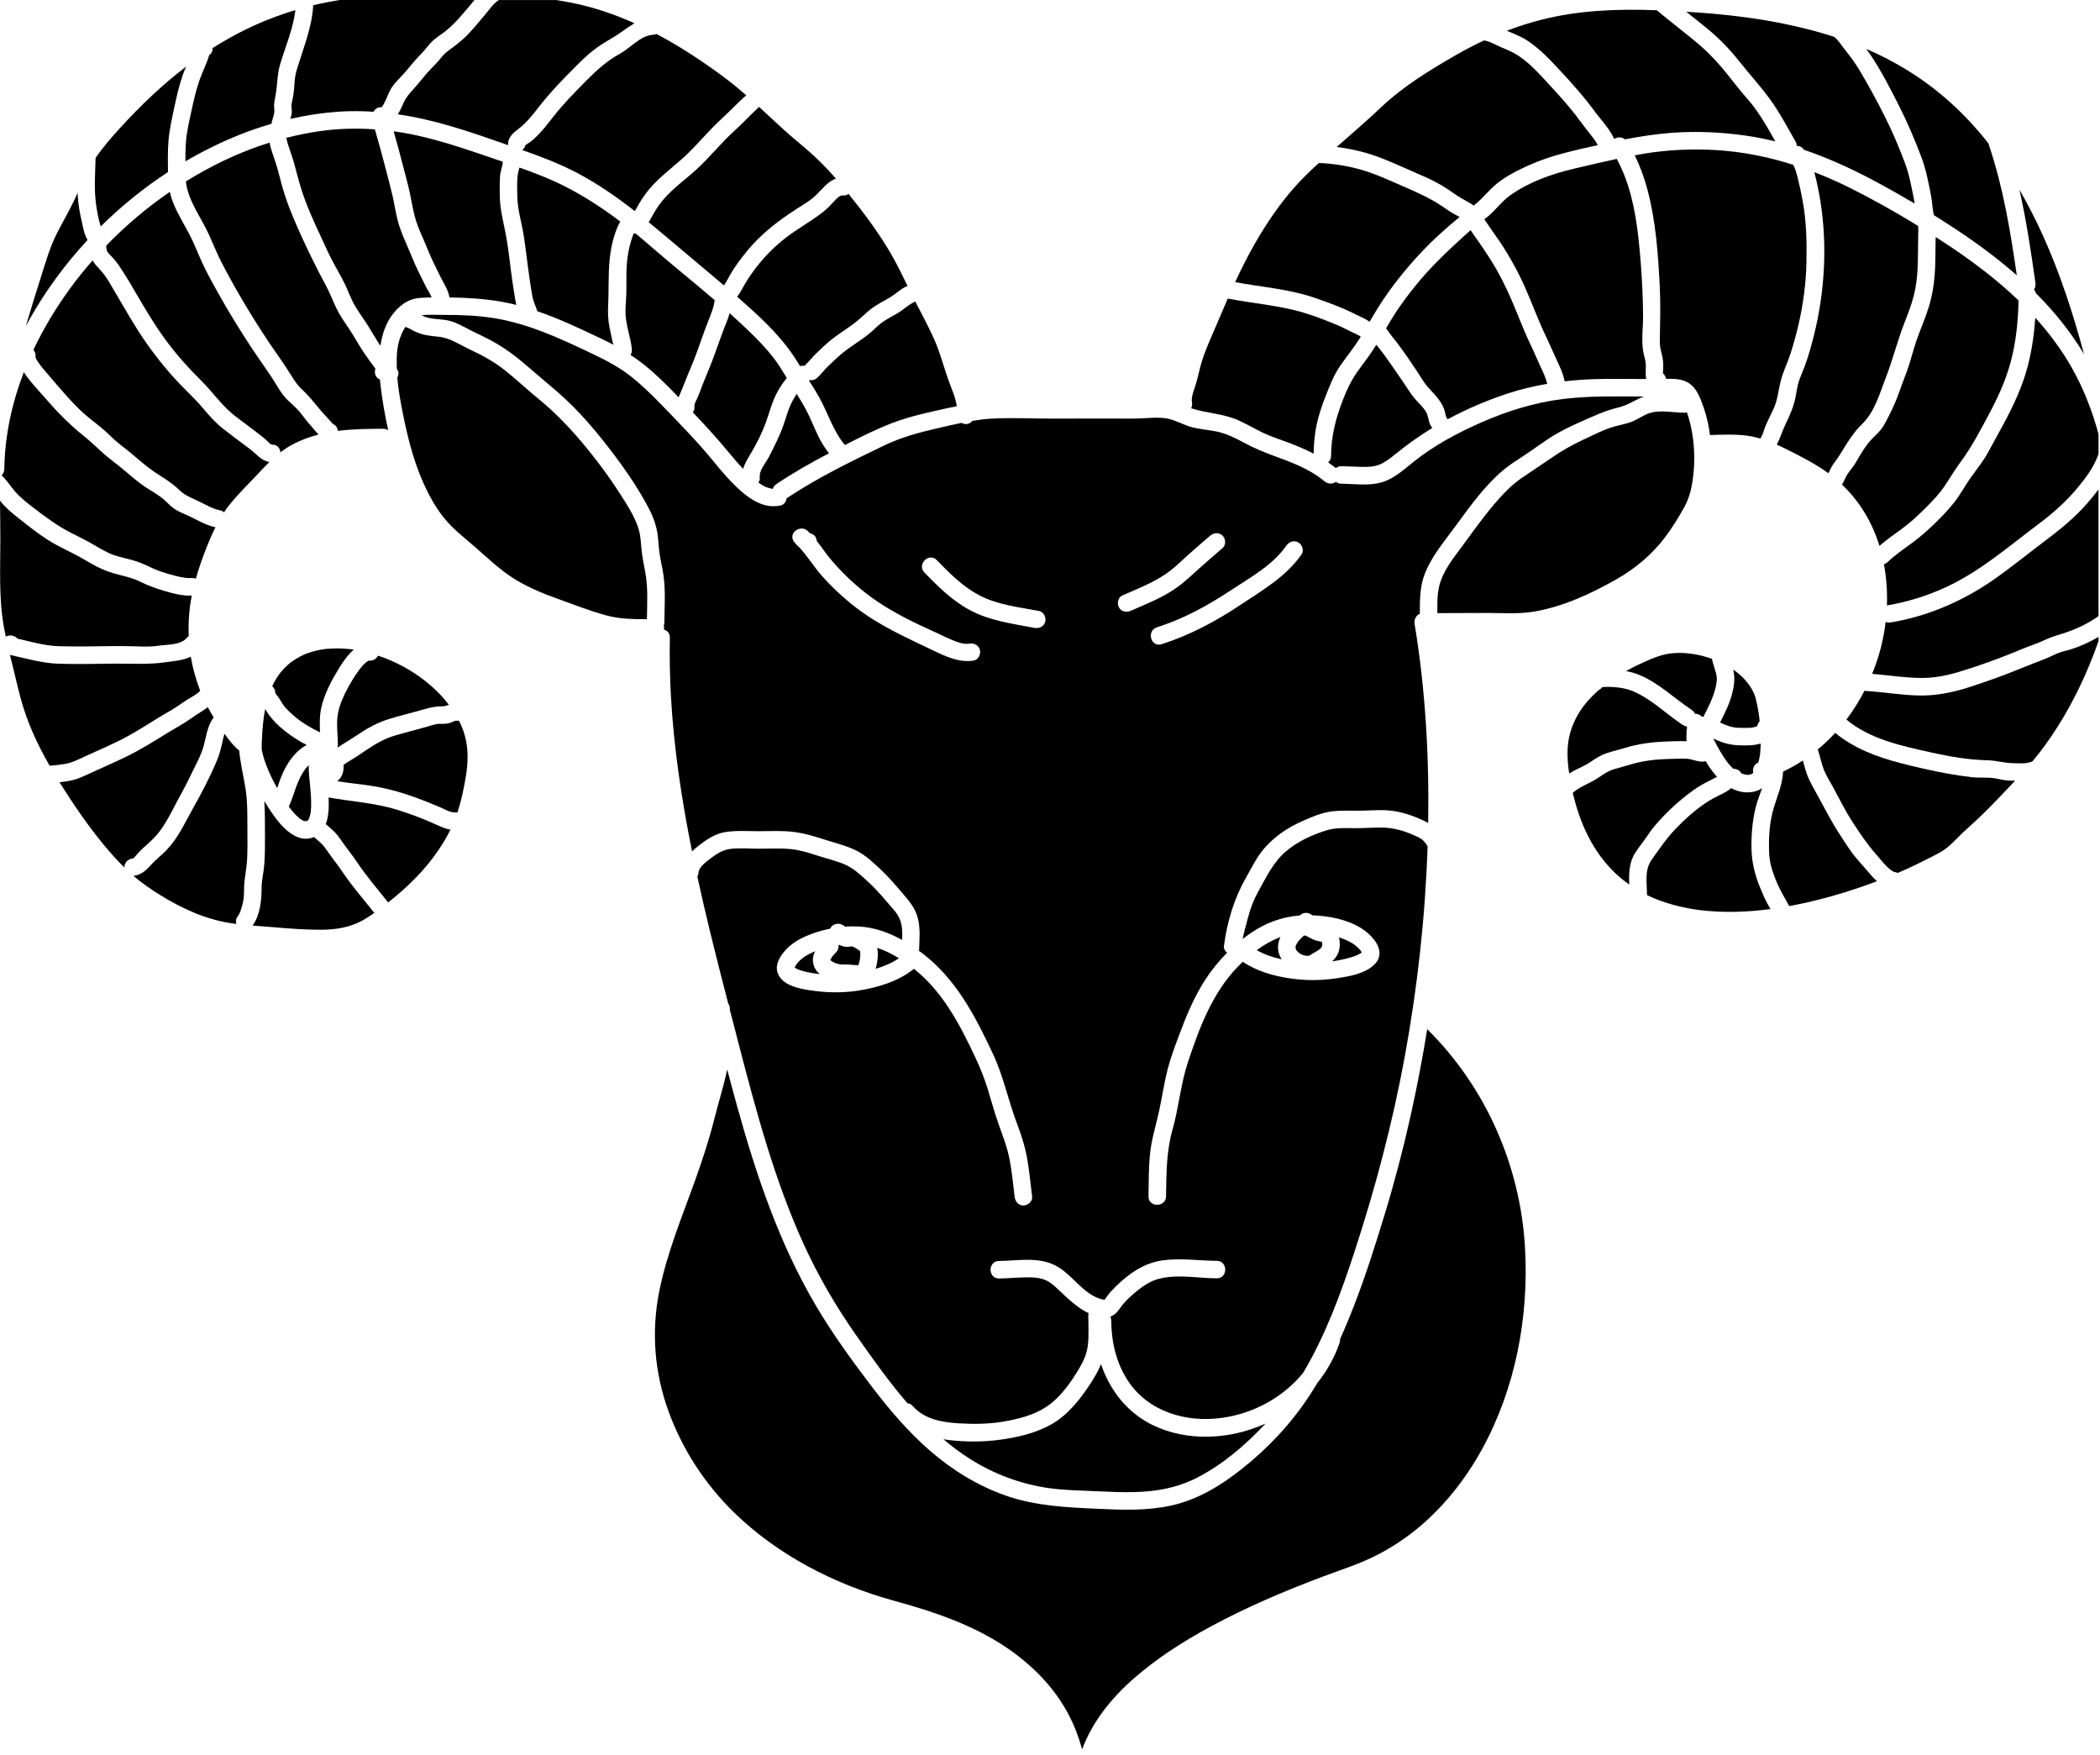 <?xml version="1.0" encoding="UTF-8" standalone="no"?>
<!DOCTYPE svg PUBLIC "-//W3C//DTD SVG 1.1//EN" "http://www.w3.org/Graphics/SVG/1.1/DTD/svg11.dtd">
<svg width="100%" height="100%" viewBox="0 0 322 269" version="1.1" xmlns="http://www.w3.org/2000/svg" xmlns:xlink="http://www.w3.org/1999/xlink" xml:space="preserve" xmlns:serif="http://www.serif.com/" style="fill-rule:evenodd;clip-rule:evenodd;stroke-linejoin:round;stroke-miterlimit:2;">
    <g transform="matrix(1,0,0,1,-49.434,-62.413)">
        <g>
            <path d="M248.44,206.831C248.34,206.975 248.261,207.128 248.172,207.279C248.168,207.287 248.167,207.289 248.164,207.296C248.158,207.312 248.152,207.329 248.146,207.345C248.122,207.42 248.106,207.496 248.084,207.572C248.085,207.636 248.085,207.7 248.085,207.765C248.098,207.807 248.107,207.851 248.12,207.893C248.193,207.981 248.199,208.025 248.176,208.007C248.184,208.026 248.193,208.047 248.201,208.061C248.224,208.1 248.25,208.138 248.275,208.177C248.378,208.285 248.482,208.388 248.59,208.491C248.651,208.531 248.71,208.573 248.773,208.611C248.883,208.679 248.999,208.735 249.114,208.795C249.162,208.811 249.209,208.829 249.257,208.844C249.403,208.891 249.565,208.91 249.713,208.95C249.776,208.952 249.838,208.957 249.901,208.957C249.908,208.957 249.917,208.955 249.925,208.955C249.94,208.942 249.995,208.933 250.082,208.943C250.123,208.934 250.164,208.926 250.204,208.914C250.211,208.912 250.213,208.91 250.219,208.908C250.261,208.881 250.29,208.862 250.305,208.857C250.763,208.547 251.276,208.301 251.729,207.982C251.746,207.97 251.753,207.966 251.765,207.957L251.766,207.956C251.803,207.922 251.842,207.89 251.879,207.856C251.933,207.806 251.982,207.75 252.035,207.699C252.053,207.672 252.071,207.645 252.087,207.618C252.088,207.615 252.088,207.615 252.09,207.612C252.104,207.509 252.13,207.48 252.128,207.514C252.137,207.49 252.148,207.465 252.153,207.445C252.157,207.43 252.163,207.386 252.169,207.347C252.172,207.282 252.175,207.21 252.175,207.193C252.175,207.091 252.166,206.991 252.16,206.889L252.16,206.883C252.156,206.862 252.152,206.842 252.146,206.818C252.095,206.807 252.046,206.794 251.995,206.783C251.725,206.727 251.449,206.68 251.186,206.594C250.734,206.446 250.327,206.212 249.907,205.995C249.843,205.962 249.778,205.932 249.713,205.899C249.705,205.897 249.703,205.897 249.694,205.895C249.644,205.878 249.593,205.865 249.542,205.853C249.474,205.858 249.429,205.866 249.533,205.85C249.526,205.848 249.519,205.846 249.512,205.844C249.524,205.845 249.535,205.847 249.547,205.848C249.575,205.844 249.61,205.839 249.658,205.831C249.56,205.846 249.463,205.853 249.369,205.854C249.246,205.968 249.119,206.077 249.001,206.196C248.87,206.328 248.742,206.463 248.62,206.603C248.575,206.654 248.464,206.745 248.444,206.814C248.561,206.661 248.576,206.642 248.49,206.757C248.474,206.782 248.457,206.806 248.44,206.831Z" style="fill-rule:nonzero;"/>
            <path d="M180.181,207.528C180.193,207.525 180.203,207.519 180.206,207.505C180.206,207.504 180.164,207.505 180.121,207.506L180.122,207.506C180.14,207.514 180.161,207.52 180.181,207.528Z" style="fill-rule:nonzero;"/>
            <path d="M176.761,209.599C176.763,209.602 176.765,209.605 176.767,209.608C176.767,209.603 176.768,209.595 176.768,209.59C176.767,209.588 176.765,209.587 176.764,209.586C176.763,209.59 176.762,209.594 176.761,209.599Z" style="fill-rule:nonzero;"/>
            <path d="M180.245,207.554C180.263,207.559 180.277,207.564 180.299,207.57C180.261,207.559 180.221,207.543 180.181,207.528L180.179,207.528C180.201,207.536 180.225,207.544 180.245,207.554Z" style="fill-rule:nonzero;"/>
            <path d="M176.78,209.522C176.779,209.526 176.778,209.53 176.777,209.534C176.779,209.532 176.78,209.529 176.782,209.527C176.836,209.439 176.842,209.318 176.78,209.522Z" style="fill-rule:nonzero;"/>
            <path d="M176.76,209.508C176.76,209.518 176.758,209.537 176.757,209.561C176.762,209.556 176.765,209.549 176.77,209.545C176.768,209.528 176.763,209.518 176.76,209.508Z" style="fill-rule:nonzero;"/>
            <path d="M181.301,209.393C181.299,209.403 181.297,209.413 181.296,209.423C181.295,209.438 181.295,209.448 181.294,209.465C181.295,209.441 181.298,209.417 181.301,209.393Z" style="fill-rule:nonzero;"/>
            <path d="M252.094,206.616C252.094,206.615 252.093,206.613 252.093,206.612C252.08,206.576 252.066,206.539 252.059,206.503C252.08,206.626 252.105,206.682 252.121,206.706L252.12,206.704C252.113,206.675 252.104,206.645 252.094,206.616Z" style="fill-rule:nonzero;"/>
            <path d="M171.243,210.713C171.251,210.72 171.259,210.728 171.267,210.735C171.288,210.736 171.264,210.722 171.243,210.713Z" style="fill-rule:nonzero;"/>
            <path d="M252.155,206.819C252.156,206.837 252.158,206.856 252.159,206.875C252.158,206.852 252.157,206.834 252.155,206.819C252.156,206.819 252.156,206.819 252.155,206.819Z" style="fill-rule:nonzero;"/>
            <path d="M249.659,205.859C249.667,205.86 249.676,205.861 249.684,205.862C249.674,205.85 249.625,205.849 249.577,205.851C249.604,205.854 249.631,205.857 249.659,205.859Z" style="fill-rule:nonzero;"/>
            <path d="M183.701,210.941C184.963,210.565 186.201,210.053 187.268,209.325C186.217,208.673 185.099,208.115 183.936,207.723C184.142,208.632 184.006,209.661 183.811,210.526C183.78,210.664 183.741,210.803 183.701,210.941Z" style="fill-rule:nonzero;"/>
            <path d="M252.16,206.883C252.163,206.919 252.167,206.949 252.17,206.948C252.173,206.947 252.167,206.918 252.16,206.883Z" style="fill-rule:nonzero;"/>
            <path d="M253.7,209.796C254.136,209.733 254.57,209.662 254.999,209.575C255.81,209.41 256.946,209.117 257.492,208.864C257.684,208.775 257.866,208.671 258.051,208.567C258.363,208.391 258.069,208.519 258.228,208.427C258.2,208.376 258.172,208.325 258.141,208.276C258.05,208.137 257.976,208.04 257.849,207.902C257.535,207.561 257.188,207.28 256.796,207.037C256.154,206.638 255.461,206.352 254.746,206.126C254.918,206.823 254.912,207.603 254.723,208.236C254.533,208.87 254.16,209.369 253.7,209.796Z" style="fill-rule:nonzero;"/>
            <path d="M176.75,209.569L176.757,209.561L176.75,209.569Z" style="fill-rule:nonzero;"/>
            <path d="M181.372,208.315C181.37,208.32 181.364,208.319 181.348,208.296C181.345,208.292 181.341,208.285 181.337,208.28C181.331,208.274 181.324,208.268 181.318,208.261C181.318,208.263 181.319,208.266 181.319,208.268C181.389,208.401 181.449,208.389 181.372,208.315Z" style="fill-rule:nonzero;"/>
            <path d="M181.307,208.25C181.314,208.287 181.322,208.321 181.33,208.357C181.329,208.342 181.328,208.328 181.327,208.313C181.326,208.294 181.322,208.283 181.319,208.268C181.317,208.265 181.315,208.26 181.314,208.257C181.312,208.255 181.309,208.253 181.307,208.25Z" style="fill-rule:nonzero;"/>
            <path d="M176.766,209.619C176.764,209.616 176.761,209.613 176.759,209.61L176.759,209.611C176.762,209.624 176.764,209.634 176.765,209.64C176.764,209.633 176.765,209.626 176.766,209.619Z" style="fill-rule:nonzero;"/>
            <path d="M180.108,207.507L180.122,207.507C180.004,207.457 180.028,207.484 180.079,207.508L180.095,207.508C180.085,207.503 180.092,207.503 180.108,207.507Z" style="fill-rule:nonzero;"/>
            <path d="M181.304,208.236C181.3,208.226 181.296,208.22 181.291,208.209C181.29,208.215 181.291,208.225 181.292,208.237C181.297,208.242 181.302,208.246 181.306,208.251C181.306,208.245 181.304,208.24 181.304,208.236Z" style="fill-rule:nonzero;"/>
            <path d="M174.424,208.25C174.373,208.271 174.32,208.289 174.269,208.31C173.3,208.724 172.294,209.299 171.639,210.147C171.541,210.274 171.397,210.512 171.304,210.693C171.292,210.716 171.284,210.731 171.275,210.749C171.29,210.758 171.306,210.767 171.329,210.78C171.412,210.826 171.494,210.877 171.576,210.925C171.639,210.962 171.709,210.993 171.776,211.024C171.798,211.034 171.818,211.043 171.828,211.047C172.227,211.201 172.642,211.316 173.058,211.413C173.834,211.594 174.457,211.685 175.165,211.754C175.08,211.683 174.985,211.624 174.906,211.546C174.178,210.826 173.881,209.758 174.202,208.775C174.26,208.592 174.34,208.42 174.424,208.25Z" style="fill-rule:nonzero;"/>
            <path d="M176.739,209.545C176.742,209.555 176.742,209.558 176.745,209.566C176.746,209.567 176.747,209.568 176.748,209.569C176.753,209.525 176.757,209.506 176.758,209.502C176.741,209.457 176.715,209.469 176.739,209.545Z" style="fill-rule:nonzero;"/>
            <path d="M176.758,209.704C176.763,209.683 176.76,209.673 176.763,209.655C176.762,209.655 176.759,209.651 176.758,209.649C176.758,209.668 176.757,209.686 176.758,209.704Z" style="fill-rule:nonzero;"/>
            <path d="M181.219,208.164C181.181,208.129 181.124,208.091 181.081,208.051C181.069,208.042 181.057,208.034 181.044,208.025C180.926,207.943 180.805,207.865 180.681,207.791C180.539,207.706 180.394,207.626 180.246,207.554C180.212,207.544 180.183,207.535 180.161,207.529C180.135,207.528 180.104,207.519 180.078,207.507C180.046,207.508 180.019,207.508 180.025,207.508C179.833,207.519 179.644,207.557 179.453,207.571C178.984,207.605 178.549,207.494 178.156,207.278C178.109,207.284 178.061,207.291 178.014,207.298C178.053,207.699 177.925,208.121 177.639,208.407C177.486,208.56 177.336,208.716 177.194,208.879C177.159,208.919 176.971,209.205 177.075,209.017C177.181,208.826 177.049,209.058 177.029,209.087C176.946,209.207 176.876,209.409 176.781,209.528C176.779,209.531 176.777,209.534 176.775,209.537C176.773,209.543 176.772,209.549 176.77,209.556C176.771,209.565 176.767,209.58 176.767,209.59C176.807,209.634 176.848,209.685 176.867,209.705C176.874,209.712 176.875,209.714 176.88,209.72C176.887,209.724 176.889,209.724 176.897,209.729C177.024,209.803 177.145,209.883 177.276,209.952C177.277,209.953 177.324,209.977 177.372,210.001C177.395,210.005 177.608,210.095 177.638,210.105C177.733,210.136 177.829,210.163 177.925,210.187C178.021,210.211 178.118,210.227 178.214,210.248C178.221,210.25 178.227,210.252 178.234,210.255C178.398,210.289 178.6,210.28 178.755,210.284C178.935,210.289 179.115,210.285 179.295,210.285C179.881,210.285 180.463,210.394 181.049,210.394C181.119,210.179 181.188,209.966 181.236,209.744C181.259,209.638 181.278,209.53 181.296,209.423C181.31,209.135 181.316,209.228 181.308,209.33C181.31,209.316 181.311,209.301 181.313,209.287C181.338,209.026 181.349,208.764 181.339,208.502C181.338,208.464 181.335,208.425 181.332,208.387C181.309,208.316 181.296,208.266 181.292,208.238C181.268,208.212 181.244,208.188 181.219,208.164Z" style="fill-rule:nonzero;"/>
            <path d="M176.77,209.545C176.766,209.551 176.762,209.556 176.757,209.561C176.757,209.565 176.757,209.566 176.756,209.571L176.756,209.578C176.759,209.581 176.761,209.583 176.764,209.586C176.766,209.576 176.769,209.566 176.771,209.556C176.771,209.551 176.77,209.55 176.77,209.545Z" style="fill-rule:nonzero;"/>
            <path d="M181.314,208.257C181.315,208.258 181.317,208.26 181.318,208.261C181.317,208.257 181.317,208.252 181.316,208.248C181.31,208.239 181.307,208.232 181.301,208.223C181.302,208.227 181.303,208.231 181.304,208.235C181.307,208.243 181.311,208.25 181.314,208.257Z" style="fill-rule:nonzero;"/>
            <path d="M176.776,209.537L176.777,209.535L176.769,209.544L176.77,209.545L176.776,209.537Z" style="fill-rule:nonzero;"/>
            <path d="M181.296,208.2C181.293,208.198 181.292,208.2 181.291,208.205C181.294,208.211 181.297,208.217 181.301,208.224C181.3,208.216 181.298,208.208 181.296,208.2Z" style="fill-rule:nonzero;"/>
            <path d="M181.278,208.182C181.282,208.194 181.287,208.198 181.291,208.209L181.291,208.205C181.287,208.197 181.281,208.188 181.278,208.182Z" style="fill-rule:nonzero;"/>
            <path d="M181.348,208.44C181.339,208.415 181.336,208.386 181.33,208.358C181.331,208.367 181.331,208.377 181.332,208.386C181.339,208.406 181.339,208.415 181.348,208.44Z" style="fill-rule:nonzero;"/>
            <path d="M318.837,173.762C318.831,173.767 318.83,173.768 318.824,173.772C318.827,173.771 318.832,173.769 318.834,173.768C318.835,173.766 318.836,173.765 318.837,173.762Z" style="fill-rule:nonzero;"/>
            <path d="M318.839,173.767C318.858,173.757 318.863,173.751 318.852,173.75C318.848,173.753 318.848,173.753 318.844,173.756C318.842,173.76 318.841,173.763 318.839,173.767Z" style="fill-rule:nonzero;"/>
            <path d="M318.884,173.691C318.878,173.696 318.871,173.706 318.864,173.718C318.905,173.68 318.937,173.649 318.884,173.691Z" style="fill-rule:nonzero;"/>
            <path d="M313.186,173.173C313.268,173.213 313.349,173.254 313.43,173.294C314.246,173.693 315.092,173.962 315.967,173.99C316.534,174.008 317.106,174.028 317.673,173.998C317.903,173.986 318.12,173.962 318.344,173.91C318.484,173.877 318.62,173.832 318.759,173.794C318.77,173.791 318.77,173.79 318.779,173.787C318.79,173.771 318.805,173.761 318.823,173.756C318.831,173.748 318.839,173.741 318.848,173.733C318.897,173.598 318.945,173.46 319.01,173.332C319.076,173.203 319.156,173.083 319.246,172.974C319.229,172.81 319.213,172.645 319.194,172.482C319.188,172.435 319.164,172.246 319.16,172.209C319.148,172.126 319.137,172.043 319.125,171.961C319.053,171.474 318.97,170.988 318.873,170.505C318.746,169.878 318.612,169.208 318.346,168.64C317.658,167.174 316.525,165.99 315.188,165.067C315.222,165.198 315.252,165.329 315.275,165.462C315.463,166.547 315.314,167.621 315.048,168.681C314.649,170.268 313.917,171.72 313.186,173.173Z" style="fill-rule:nonzero;"/>
            <path d="M295.087,167.77C295.079,167.777 295.071,167.783 295.064,167.79C294.938,167.987 294.768,168.123 294.573,168.204C293.807,168.879 293.091,169.607 292.453,170.41C291.407,171.725 290.608,173.244 290.169,174.867C289.683,176.662 289.718,178.472 289.949,180.304C289.978,180.536 290.013,180.767 290.047,180.999C290.274,180.854 290.505,180.716 290.743,180.589C291.59,180.139 292.488,179.801 293.279,179.252C294.104,178.68 294.871,178.19 295.833,177.868C296.742,177.564 297.684,177.357 298.6,177.075C300.59,176.461 302.662,176.187 304.74,176.105C305.769,176.065 306.815,176.019 307.844,176.04C307.912,176.041 307.981,176.052 308.049,176.055C307.985,175.512 308.042,174.965 308.047,174.421C308.048,174.28 308.077,174.149 308.118,174.022C308.111,173.995 308.099,173.971 308.094,173.943C308.086,173.888 308.078,173.833 308.07,173.779C307.875,173.763 307.671,173.7 307.464,173.563C305.148,172.037 303.135,170.054 300.66,168.769C299.668,168.254 298.61,167.923 297.498,167.811C296.71,167.732 295.86,167.663 295.087,167.77Z" style="fill-rule:nonzero;"/>
            <path d="M312.132,175.631C312.584,176.531 313.064,177.419 313.605,178.268C313.983,178.862 314.292,179.305 314.71,179.77C314.867,179.944 315.034,180.111 315.207,180.27C315.727,180.28 316.204,180.501 316.439,180.985C316.719,181.085 317.003,181.168 317.18,181.194C317.218,181.192 317.436,181.205 317.495,181.206C317.516,181.206 317.572,181.203 317.623,181.199C317.663,181.169 318.023,181.059 317.926,181.125C317.992,181.089 318.057,181.053 318.124,181.019C318.352,180.905 318.165,180.993 318.158,181C318.181,180.977 318.219,180.934 318.261,180.888C318.127,180.289 318.344,179.609 319.04,179.328C319.128,178.997 319.205,178.664 319.265,178.324C319.276,178.26 319.282,178.23 319.286,178.212C319.287,178.2 319.289,178.182 319.293,178.144C319.31,178.001 319.325,177.858 319.338,177.715C319.363,177.443 319.381,177.17 319.393,176.896C319.4,176.732 319.392,176.569 319.395,176.405C318.359,176.735 317.23,176.706 316.156,176.679C314.935,176.649 313.839,176.388 312.721,175.907C312.52,175.823 312.326,175.727 312.132,175.631Z" style="fill-rule:nonzero;"/>
            <path d="M311.933,163.423C311.558,163.288 311.182,163.169 310.809,163.064C309.217,162.619 307.574,162.423 305.923,162.557C304.378,162.682 302.855,163.312 301.421,163.958C300.52,164.364 299.626,164.809 298.753,165.295C299.414,165.419 300.064,165.594 300.694,165.848C303.766,167.086 306.093,169.445 308.82,171.242C309.07,171.407 309.231,171.614 309.327,171.837C309.724,171.831 310.121,172 310.419,172.308C310.487,172.307 310.556,172.303 310.623,172.306C311.344,170.868 312.067,169.518 312.457,167.966C312.661,167.151 312.783,166.43 312.553,165.597C312.348,164.855 312.086,164.157 311.933,163.423Z" style="fill-rule:nonzero;"/>
            <path d="M248.128,207.917C248.126,207.911 248.124,207.909 248.121,207.902C248.12,207.898 248.119,207.895 248.118,207.891C248.108,207.879 248.106,207.872 248.093,207.859C248.107,207.873 248.118,207.896 248.128,207.917Z" style="fill-rule:nonzero;"/>
            <path d="M318.772,173.795C318.778,173.791 318.785,173.788 318.791,173.784C318.787,173.785 318.785,173.786 318.78,173.788C318.778,173.791 318.773,173.792 318.772,173.795Z" style="fill-rule:nonzero;"/>
            <path d="M303.095,200.15C304.101,200.571 305.44,201.005 306.616,201.299C307.825,201.602 309.22,201.848 310.242,201.966C313.846,202.38 317.401,202.25 320.914,201.78C320.777,201.549 320.641,201.318 320.51,201.084C320.024,200.222 319.651,199.306 319.277,198.392C318.496,196.484 318.044,194.62 317.997,192.553C317.949,190.396 318.13,188.193 318.665,186.099C318.91,185.14 319.296,184.198 319.615,183.242C319.226,183.509 318.783,183.709 318.272,183.807C317.032,184.046 315.895,183.785 314.88,183.24C314.789,183.312 314.699,183.386 314.606,183.458C314.251,183.732 313.894,183.929 313.491,184.124C312.622,184.545 311.762,184.984 310.959,185.524C309.282,186.653 307.748,188.035 306.35,189.492C304.967,190.933 303.862,192.579 302.703,194.199C301.564,195.791 301.958,197.683 301.974,199.526C301.974,199.562 301.967,199.593 301.965,199.627C302.339,199.815 302.716,199.992 303.095,200.15Z" style="fill-rule:nonzero;"/>
            <path d="M321.818,197.556C322.356,198.883 323.11,200.077 323.78,201.323C324.668,201.159 325.555,200.983 326.438,200.785C329.154,200.173 331.834,199.404 334.471,198.509C335.407,198.191 336.326,197.857 337.236,197.515C336.656,196.99 336.137,196.378 335.655,195.805C334.924,194.937 334.135,194.125 333.455,193.214C332.792,192.325 332.206,191.367 331.594,190.442C330.321,188.518 329.3,186.509 328.202,184.488C327.653,183.477 327.048,182.485 326.613,181.418C326.295,180.638 326.096,179.822 325.872,179.012C324.906,179.646 323.895,180.214 322.838,180.708C322.838,180.723 322.841,180.735 322.84,180.75C322.751,182.679 321.971,184.41 321.42,186.231C320.857,188.09 320.671,190.044 320.677,191.98C320.68,192.958 320.699,193.936 320.924,194.891C321.139,195.804 321.466,196.688 321.818,197.556Z" style="fill-rule:nonzero;"/>
            <path d="M302.078,190.477C302.719,189.505 303.47,188.631 304.269,187.785C305.871,186.089 307.666,184.511 309.604,183.207C310.479,182.618 311.421,182.166 312.363,181.697C312.481,181.638 312.595,181.571 312.707,181.5C312.241,180.992 311.822,180.442 311.458,179.89C311.288,179.633 311.128,179.37 310.969,179.107C310.865,179.137 310.758,179.161 310.646,179.171C309.694,179.258 308.904,178.756 307.978,178.73C307.035,178.703 306.078,178.749 305.135,178.777C303.247,178.833 301.392,179.043 299.576,179.584C298.687,179.849 297.788,180.079 296.9,180.346C296.029,180.608 295.373,181.056 294.634,181.571C293.328,182.481 291.804,182.913 290.594,183.955C291.657,188.599 293.674,193.007 297.091,196.26C297.749,196.886 298.476,197.475 299.246,198.016C299.195,196.327 299.211,194.641 300.171,193.154C300.765,192.236 301.474,191.392 302.078,190.477Z" style="fill-rule:nonzero;"/>
            <path d="M318.839,173.756C318.839,173.755 318.839,173.754 318.84,173.753C318.835,173.754 318.829,173.755 318.823,173.757C318.813,173.766 318.807,173.772 318.801,173.778C318.814,173.77 318.827,173.763 318.839,173.756Z" style="fill-rule:nonzero;"/>
            <path d="M318.797,173.782L318.802,173.778L318.791,173.784L318.797,173.782Z" style="fill-rule:nonzero;"/>
            <path d="M339.858,196.098C340.067,196.113 340.249,196.166 340.407,196.247C340.907,196.034 341.404,195.82 341.891,195.599C343.027,195.083 344.141,194.522 345.253,193.956C346.271,193.438 347.314,192.957 348.187,192.206C348.957,191.543 349.641,190.787 350.376,190.086C351.264,189.239 352.203,188.447 353.088,187.594C354.925,185.823 356.66,183.95 358.421,182.104C357.897,182.1 357.375,182.097 356.853,182.026C356.267,181.946 355.694,181.781 355.108,181.707C353.979,181.564 352.832,181.691 351.699,181.558C350.471,181.414 349.247,181.228 348.03,181.01C345.588,180.572 343.172,180.002 340.77,179.384C337.253,178.478 333.655,177.12 330.83,174.77C329.995,175.682 329.102,176.535 328.152,177.322C328.174,177.371 328.2,177.417 328.217,177.471C328.536,178.457 328.716,179.498 329.106,180.459C329.464,181.344 330.001,182.174 330.457,183.011C331.448,184.83 332.34,186.668 333.471,188.41C334.581,190.118 335.678,191.779 337.031,193.303C337.563,193.903 338.044,194.549 338.608,195.119C338.83,195.343 339.06,195.573 339.314,195.762C339.457,195.869 339.627,195.984 339.789,196.06C339.781,196.057 340.05,196.112 339.858,196.098Z" style="fill-rule:nonzero;"/>
            <path d="M250.305,208.855C250.281,208.871 250.255,208.884 250.231,208.901C250.309,208.872 250.34,208.842 250.305,208.855Z" style="fill-rule:nonzero;"/>
            <path d="M252.085,207.656C252.088,207.629 252.097,207.598 252.109,207.566C252.103,207.581 252.1,207.592 252.09,207.611C252.088,207.627 252.084,207.637 252.083,207.657C252.084,207.656 252.084,207.656 252.085,207.656Z" style="fill-rule:nonzero;"/>
            <path d="M245.774,206.076C244.48,206.553 243.263,207.253 242.135,208.079C243.281,208.751 244.611,209.197 245.957,209.489C245.455,208.706 245.243,207.766 245.52,206.749C245.585,206.512 245.673,206.29 245.774,206.076Z" style="fill-rule:nonzero;"/>
            <path d="M250.126,208.944C250.107,208.94 250.097,208.942 250.081,208.941C250.076,208.942 250.07,208.944 250.065,208.945C250.086,208.944 250.109,208.941 250.126,208.944Z" style="fill-rule:nonzero;"/>
            <path d="M249.99,208.962C250.015,208.956 250.04,208.95 250.065,208.944C250.017,208.946 249.969,208.95 249.924,208.952C249.909,208.965 249.927,208.977 249.99,208.962Z" style="fill-rule:nonzero;"/>
            <path d="M218.935,261.716C219.192,261.815 219.008,261.646 218.935,261.716Z" style="fill-rule:nonzero;"/>
            <path d="M250.155,208.948C250.179,208.93 250.207,208.918 250.231,208.901C250.226,208.903 250.224,208.904 250.219,208.906C250.197,208.92 250.184,208.927 250.155,208.948Z" style="fill-rule:nonzero;"/>
            <path d="M371.205,155.47L371.205,137.456C370.655,138.186 370.078,138.884 369.508,139.541C367.597,141.745 365.351,143.568 363.029,145.316C360.568,147.169 358.172,149.108 355.667,150.903C350.828,154.371 345.274,156.858 339.38,157.832C339.098,157.879 338.816,157.859 338.564,157.774C338.411,159.032 338.189,160.278 337.886,161.498C337.529,162.934 337.057,164.343 336.499,165.719C339.022,165.94 341.533,166.337 344.068,166.353C346.765,166.371 349.196,165.655 351.734,164.815C354.331,163.956 356.9,163.006 359.42,161.942C360.61,161.44 361.865,161.065 363.027,160.503C364.19,159.94 365.389,159.681 366.595,159.247C368.158,158.684 369.805,157.876 371.206,156.869L371.206,155.47L371.205,155.47Z" style="fill-rule:nonzero;"/>
            <path d="M267.139,156.52C267.148,154.379 267.128,152.265 267.958,150.241C268.772,148.256 269.998,146.542 271.289,144.845C273.45,142.005 275.447,139.005 277.903,136.404C279.11,135.126 280.445,133.975 281.932,133.033C283.625,131.959 285.237,130.77 286.903,129.657C288.487,128.598 290.194,127.792 291.932,127.023C293.772,126.209 295.522,125.377 297.488,124.91C298.401,124.694 299.123,124.363 299.941,123.918C300.45,123.642 300.978,123.387 301.529,123.205C297.349,123.196 293.159,123.072 289.003,123.594C284.72,124.132 280.595,125.414 276.651,127.141C272.995,128.742 269.347,130.682 266.221,133.185C264.713,134.392 263.206,135.794 261.311,136.353C259.309,136.944 257.159,136.588 255.112,136.574C254.76,136.572 254.484,136.456 254.275,136.277C253.737,136.706 253.011,136.615 252.493,136.181C250.214,134.274 247.375,133.261 244.625,132.248C243.146,131.703 241.721,131.103 240.329,130.363C238.926,129.618 237.568,128.904 236,128.572C234.683,128.293 233.305,128.237 232.011,127.857C230.786,127.498 229.674,126.819 228.41,126.583C227.097,126.338 225.713,126.503 224.389,126.556C222.915,126.615 221.436,126.58 219.962,126.58C216.838,126.582 213.714,126.586 210.59,126.589C207.582,126.591 204.568,126.426 201.562,126.588C200.541,126.643 199.533,126.77 198.53,126.935C198.3,127.234 197.96,127.432 197.517,127.432C197.297,127.432 197.071,127.36 196.865,127.244C195.57,127.509 194.281,127.817 192.991,128.113C190.261,128.739 187.56,129.48 185.029,130.698C179.909,133.162 174.79,135.65 170.053,138.806C169.976,139.325 169.618,139.823 169.089,139.923C168.291,140.075 167.512,140.066 166.723,139.855C165.05,139.408 163.606,138.252 162.373,137.084C161.09,135.869 159.956,134.504 158.839,133.138C156.404,130.158 153.691,127.402 151.02,124.633C149.439,122.995 147.804,121.384 145.999,119.989C144.147,118.558 142.117,117.533 140.012,116.532C135.267,114.275 130.39,112.018 125.161,111.183C122.604,110.775 119.998,110.687 117.413,110.693C116.352,110.695 115.137,110.611 114.087,110.746C114.149,110.777 114.21,110.808 114.273,110.839C115.354,111.37 116.595,111.292 117.759,111.472C118.918,111.652 119.953,112.18 120.974,112.732C121.963,113.267 122.985,113.721 123.989,114.226C126.029,115.252 127.89,116.519 129.628,117.997C131.327,119.442 133.026,120.887 134.721,122.336C138.182,125.295 141.06,128.76 143.786,132.392C145.184,134.255 146.513,136.175 147.697,138.182C148.785,140.027 149.904,141.969 150.233,144.114C150.391,145.143 150.408,146.186 150.557,147.215C150.722,148.351 151.001,149.468 151.165,150.605C151.514,153.012 151.317,155.418 151.309,157.837C151.308,158.019 151.273,158.177 151.219,158.32C151.266,158.521 151.275,158.732 151.239,158.936C151.745,159.079 152.159,159.488 152.145,160.172C152.086,163.145 152.142,166.119 152.307,169.087C152.751,177.115 153.957,185.065 155.548,192.94C155.86,192.635 156.194,192.351 156.534,192.085C157.742,191.139 159.04,190.258 160.582,189.993C162.254,189.705 163.997,189.846 165.685,189.847C167.506,189.847 169.357,189.734 171.168,189.961C172.878,190.176 174.484,190.687 176.119,191.208C177.693,191.71 179.31,192.094 180.793,192.845C182.282,193.6 183.55,194.853 184.754,195.99C185.929,197.1 186.922,198.343 187.986,199.553C188.957,200.658 189.847,201.812 190.196,203.272C190.583,204.891 190.403,206.551 190.355,208.196C190.539,208.331 190.726,208.462 190.906,208.599C196.073,212.566 198.979,218.215 201.688,223.987C203.286,227.393 204.016,231.07 205.336,234.575C206.019,236.389 206.608,238.156 206.939,240.073C207.272,241.999 207.46,243.947 207.696,245.886C207.784,246.611 207.011,247.229 206.353,247.229C205.565,247.229 205.097,246.606 205.01,245.886C204.776,243.96 204.598,242.025 204.227,240.119C203.855,238.208 203.157,236.47 202.512,234.644C201.879,232.849 201.396,231.007 200.828,229.191C200.301,227.506 199.639,225.91 198.885,224.315C196.534,219.342 193.954,214.421 189.569,210.942C187.228,212.856 184.037,213.813 181.121,214.273C178.612,214.669 176.146,214.617 173.639,214.239C171.859,213.97 169.169,213.436 168.622,211.397C168.298,210.189 169.086,208.978 169.847,208.114C170.693,207.153 171.839,206.455 173.001,205.945C174.18,205.428 175.446,205.041 176.74,204.786C176.754,204.752 176.765,204.717 176.782,204.685C177.128,204.03 178.002,203.868 178.62,204.203C178.762,204.28 178.894,204.374 179.018,204.479C179.732,204.429 180.444,204.42 181.146,204.457C183.494,204.581 185.718,205.384 187.763,206.521C187.811,205.509 187.8,204.495 187.484,203.552C187.084,202.357 186.076,201.483 185.296,200.536C184.326,199.358 183.297,198.273 182.163,197.25C181.147,196.333 180.158,195.434 178.878,194.905C177.516,194.342 176.053,194.004 174.652,193.549C173.358,193.129 172.033,192.718 170.673,192.588C169.023,192.43 167.34,192.53 165.684,192.53C164.246,192.53 162.723,192.375 161.296,192.58C160.192,192.739 159.268,193.351 158.397,194.013C157.771,194.488 156.591,195.344 156.542,196.182C156.528,196.423 156.459,196.627 156.358,196.8C156.973,199.628 157.629,202.447 158.311,205.255C159.204,208.933 160.145,212.599 161.093,216.262C161.245,216.464 161.339,216.725 161.341,217.047C161.341,217.109 161.344,217.171 161.344,217.234C161.781,218.919 162.218,220.604 162.654,222.29C164.011,227.537 165.392,232.781 166.997,237.958C168.609,243.157 170.439,248.301 172.709,253.252C174.94,258.116 177.614,262.703 180.683,267.084C183.165,270.627 185.721,274.243 188.588,277.557C188.868,277.576 189.151,277.701 189.399,277.984C191.142,279.972 193.821,280.465 196.344,280.621C198.643,280.763 200.961,280.753 203.237,280.369C205.515,279.985 207.906,279.394 209.858,278.108C211.998,276.698 213.643,274.358 214.929,272.185C215.617,271.023 216.12,269.852 216.257,268.494C216.405,267.032 216.311,265.555 216.306,264.089C216.305,263.961 216.324,263.845 216.351,263.735C216.014,263.576 215.689,263.399 215.388,263.211C214.279,262.518 213.31,261.62 212.357,260.733C211.575,260.005 210.758,259.113 209.763,258.675C208.693,258.203 207.421,258.228 206.278,258.258C205.058,258.29 203.841,258.41 202.62,258.419C200.888,258.431 200.892,255.745 202.62,255.733C205.44,255.713 208.491,255.075 211.138,256.366C213.308,257.424 214.711,259.624 216.743,260.892C217.254,261.211 217.774,261.459 218.359,261.608C218.5,261.644 218.669,261.656 218.812,261.686C218.84,261.643 218.868,261.601 218.897,261.56C219.021,261.378 219.149,261.199 219.282,261.023C219.657,260.529 220.078,260.079 220.52,259.644C222.52,257.68 224.863,256.034 227.689,255.642C230.458,255.258 233.228,255.699 236.004,255.712C237.735,255.72 237.733,258.407 236.004,258.398C233.022,258.384 229.815,257.683 226.896,258.537C225.704,258.886 224.616,259.63 223.668,260.416C222.781,261.151 221.867,261.96 221.215,262.916C220.792,263.536 220.338,264.049 219.69,264.273C219.774,264.442 219.825,264.64 219.826,264.87C219.843,268.141 220.586,271.39 222.41,274.14C225.549,278.871 231.334,280.553 236.817,279.788C241.682,279.109 246.191,276.634 249.247,272.896C252.699,267.086 255.08,260.586 257.157,254.223C260.339,244.474 262.958,234.581 264.815,224.492C266.78,213.815 267.972,202.993 268.334,192.142C268.059,191.747 267.782,191.341 267.416,191.071C266.995,190.76 266.423,190.553 265.947,190.34C264.586,189.731 262.979,189.324 261.487,189.291C260,189.259 258.516,189.406 257.028,189.383C255.622,189.361 254.199,189.295 252.838,189.713C250.666,190.381 248.404,191.42 246.661,192.896C244.675,194.577 243.577,196.908 242.339,199.148C241.644,200.406 241.173,201.648 240.81,203.037C240.521,204.142 240.197,205.25 239.972,206.374C240.387,206.052 240.809,205.737 241.245,205.44C243.536,203.882 246.045,202.966 248.746,202.765C248.752,202.759 248.759,202.753 248.765,202.747C249.294,202.223 250.112,202.254 250.651,202.737C253.216,202.841 255.951,203.348 258.147,204.713C259.917,205.812 262.163,208.293 260.192,210.268C258.745,211.718 256.28,212.112 254.342,212.4C251.98,212.751 249.689,212.765 247.318,212.423C244.768,212.055 242.141,211.328 239.992,209.862C239.723,210.117 239.462,210.377 239.208,210.64C235.304,214.676 233.26,220.154 231.541,225.4C230.45,228.732 230.172,232.259 229.214,235.625C228.259,238.98 228.288,242.367 228.225,245.826C228.194,247.556 225.507,247.555 225.538,245.826C225.578,243.627 225.548,241.419 225.781,239.229C226.014,237.031 226.672,234.984 227.142,232.837C227.616,230.673 227.928,228.475 228.477,226.328C228.948,224.487 229.638,222.7 230.301,220.921C231.382,218.022 232.589,215.137 234.29,212.54C235.252,211.07 236.361,209.71 237.595,208.473C237.276,208.223 237.053,207.856 237.105,207.453C237.585,203.739 238.662,200.145 240.527,196.898C241.281,195.585 241.937,194.207 242.864,193.004C243.702,191.915 244.685,191.002 245.793,190.192C246.872,189.403 248.056,188.768 249.278,188.23C250.613,187.643 251.993,187.05 253.444,186.838C255.078,186.599 256.712,186.738 258.355,186.698C259.995,186.659 261.619,186.5 263.249,186.769C264.817,187.027 266.352,187.566 267.78,188.251C267.999,188.356 268.212,188.463 268.42,188.575C268.586,178.388 268.002,168.168 266.348,158.111C266.242,157.447 266.494,156.78 267.139,156.52ZM198.747,163.683C196.524,164.05 194.453,163.064 192.496,162.125C188.368,160.145 184.248,158.324 180.602,155.499C178.763,154.074 177.062,152.487 175.508,150.756C174.244,149.348 173.263,147.68 171.971,146.3C171.744,146.133 171.545,145.925 171.362,145.694C171.361,145.693 171.36,145.692 171.359,145.691C171.288,145.602 171.214,145.518 171.148,145.42C170.266,144.093 172.182,142.808 173.258,143.792C173.391,143.914 173.512,144.048 173.639,144.176C173.66,144.181 173.677,144.184 173.708,144.192C174.345,144.354 174.635,144.827 174.661,145.329C175.078,145.856 175.471,146.403 175.866,146.947C176.665,148.047 177.557,149.059 178.505,150.034C180.425,152.011 182.545,153.761 184.879,155.229C187.247,156.719 189.764,157.956 192.315,159.097C193.271,159.524 194.203,160.007 195.166,160.416C195.999,160.77 197.101,161.247 198.033,161.094C198.751,160.976 199.476,161.272 199.685,162.032C199.863,162.677 199.463,163.564 198.747,163.683ZM209.701,157.737C209.498,158.476 208.761,158.811 208.049,158.675C204.693,158.036 201.262,157.601 198.2,155.98C195.496,154.548 193.292,152.368 191.181,150.192C189.976,148.95 191.874,147.049 193.081,148.292C195.041,150.312 197.044,152.33 199.556,153.66C202.382,155.156 205.666,155.494 208.764,156.084C209.479,156.221 209.881,157.081 209.701,157.737ZM222.855,156.036C222.188,156.328 221.418,156.24 221.017,155.554C220.681,154.98 220.834,154.007 221.499,153.716C223.881,152.674 226.336,151.726 228.47,150.211C229.606,149.404 230.596,148.391 231.634,147.467C232.745,146.478 233.867,145.503 234.998,144.537C235.551,144.064 236.351,143.99 236.898,144.537C237.383,145.022 237.45,145.965 236.898,146.437C235.701,147.459 234.513,148.493 233.338,149.542C232.248,150.515 231.195,151.531 230.014,152.396C227.838,153.987 225.307,154.963 222.855,156.036ZM249.001,147.416C246.611,150.841 242.978,152.925 239.571,155.193C235.824,157.687 231.843,159.811 227.542,161.178C225.888,161.704 225.186,159.11 226.828,158.588C230.822,157.318 234.506,155.33 237.992,153.023C241.045,151.002 244.541,149.129 246.682,146.06C247.098,145.464 247.85,145.187 248.52,145.578C249.11,145.924 249.416,146.821 249.001,147.416Z" style="fill-rule:nonzero;"/>
            <path d="M360.011,179.415C360.363,179.375 360.704,179.268 361.046,179.172C361.708,178.381 362.351,177.574 362.96,176.738C365.72,172.948 367.962,168.808 369.759,164.482C370.276,163.239 370.758,161.981 371.205,160.711L371.205,160.059C369.84,160.86 368.379,161.521 366.948,161.967C366.346,162.155 365.722,162.278 365.128,162.493C364.503,162.719 363.917,163.056 363.3,163.308C362.05,163.817 360.782,164.277 359.533,164.793C356.897,165.882 354.212,166.852 351.497,167.725C348.827,168.584 346.223,169.127 343.403,169.036C340.696,168.948 338.017,168.488 335.314,168.326C334.517,169.871 333.594,171.348 332.548,172.728C336.126,175.751 341.15,176.801 345.592,177.785C348.445,178.417 351.268,178.912 354.191,178.971C355.509,178.998 356.766,179.405 358.077,179.415C358.712,179.419 359.378,179.487 360.011,179.415Z" style="fill-rule:nonzero;"/>
            <path d="M223.121,319.886C226.712,316.711 230.78,314.108 234.984,311.83C240.564,308.807 246.43,306.315 252.366,304.088C255.167,303.037 258.023,302.149 260.684,300.764C262.914,299.603 265.036,298.207 266.964,296.592C270.906,293.29 274.119,289.219 276.608,284.725C281.818,275.315 283.895,264.274 283.262,253.583C282.521,241.076 277.252,229.116 268.356,220.279C268.325,220.248 268.304,220.215 268.277,220.183C267.563,224.606 266.723,229.008 265.749,233.378C264.621,238.438 263.314,243.46 261.806,248.42C260.347,253.216 258.831,258.008 257.017,262.683C256.359,264.377 255.661,266.058 254.911,267.716C254.931,267.892 254.912,268.087 254.839,268.297C254.054,270.554 252.881,272.624 251.412,274.463C251.023,275.115 250.624,275.761 250.206,276.396C247.338,280.761 243.769,284.538 239.664,287.762C236.503,290.244 233.022,292.336 229.061,293.221C225.362,294.048 221.542,293.908 217.783,293.734C212.957,293.511 208.194,293.306 203.59,291.687C199.311,290.182 195.454,287.789 192.033,284.828C188.653,281.903 185.76,278.474 183.056,274.928C180.091,271.039 177.184,267.028 174.681,262.825C168.98,253.249 165.392,242.596 162.428,231.905C161.918,230.065 161.426,228.22 160.939,226.373C160.426,228.868 159.623,231.318 159.011,233.776C158.215,236.974 157.189,240.108 156.08,243.21C154.062,248.854 151.72,254.437 150.531,260.335C149.266,266.61 149.784,272.923 151.993,278.93C154.112,284.691 157.528,289.918 161.906,294.214C168.628,300.811 177.426,305.331 186.463,307.81C193.034,309.612 199.64,311.85 205.147,315.987C208.468,318.482 211.332,321.568 213.274,325.262C214.172,326.971 214.857,328.763 215.359,330.605C216.884,326.465 219.787,322.835 223.121,319.886Z" style="fill-rule:nonzero;"/>
            <path d="M218.076,330.889C218.153,330.705 218.101,330.828 218.076,330.889Z" style="fill-rule:nonzero;"/>
            <path d="M216.691,274.452C215.118,276.887 213.148,279.394 210.571,280.823C208.114,282.185 205.282,282.822 202.518,283.175C200.029,283.493 197.452,283.486 194.96,283.193C194.669,283.159 194.377,283.115 194.087,283.069C195.378,284.164 196.736,285.181 198.179,286.094C201.904,288.451 206.077,289.989 210.449,290.584C212.773,290.9 215.141,290.924 217.482,291.034C219.441,291.126 221.403,291.212 223.365,291.169C226.703,291.096 229.908,290.526 232.93,288.989C236.894,286.973 240.462,283.911 243.486,280.663C238.048,283.138 231.413,283.494 226.076,280.843C222.169,278.903 219.594,275.484 218.253,271.553C217.846,272.57 217.289,273.526 216.691,274.452Z" style="fill-rule:nonzero;"/>
            <path d="M218.679,261.864C218.7,261.858 218.702,261.86 218.711,261.86C218.711,261.857 218.72,261.844 218.722,261.839C218.699,261.853 218.682,261.863 218.679,261.864Z" style="fill-rule:nonzero;"/>
            <path d="M318.846,173.751L318.847,173.751L318.846,173.751Z" style="fill-rule:nonzero;"/>
            <path d="M341.137,143.422C342.452,142.462 343.621,141.346 344.774,140.2C345.794,139.186 346.789,138.129 347.601,136.938C348.413,135.748 349.11,134.509 349.976,133.351C351.804,130.907 353.195,128.19 354.626,125.5C356.103,122.723 357.309,119.899 358.009,116.823C358.633,114.082 358.883,111.286 358.948,108.481C355.774,105.43 352.228,102.729 348.559,100.27C347.792,99.756 347.018,99.251 346.241,98.749C346.234,98.961 346.227,99.172 346.222,99.383C346.18,101.169 346.231,102.954 346.075,104.736C345.933,106.356 345.657,107.958 345.171,109.512C344.718,110.961 344.13,112.362 343.595,113.78C343.069,115.175 342.687,116.61 342.259,118.036C341.83,119.467 341.233,120.827 340.749,122.238C340.278,123.609 339.727,124.88 339.063,126.166C338.71,126.85 338.388,127.537 337.923,128.156C337.524,128.687 337.05,129.129 336.579,129.594C335.551,130.609 334.78,131.956 334.062,133.201C333.668,133.884 333.159,134.45 332.721,135.098C332.38,135.604 332.212,136.199 331.876,136.709C334.64,139.329 336.529,142.574 337.619,146.104C338.731,145.137 339.944,144.293 341.137,143.422Z" style="fill-rule:nonzero;"/>
            <path d="M311.508,128.283C311.551,128.556 311.584,128.833 311.621,129.11C313.565,129.06 315.515,128.951 317.445,129.226C318.091,129.318 318.723,129.464 319.345,129.644C319.764,129.092 319.894,128.289 320.164,127.664C320.518,126.845 320.925,126.05 321.311,125.246C322.006,123.801 322.104,122.306 322.488,120.778C322.844,119.364 323.525,118.039 323.971,116.651C324.459,115.132 324.883,113.592 325.238,112.036C325.942,108.944 326.362,105.796 326.424,102.623C326.485,99.491 326.416,96.286 325.838,93.2C325.621,92.039 325.381,90.867 325.093,89.721C324.926,89.06 324.734,88.302 324.396,87.679C320.52,86.449 316.523,85.646 312.406,85.412C308.8,85.207 305.177,85.379 301.611,85.956C301.101,86.039 300.595,86.138 300.087,86.231C300.93,87.919 301.572,89.711 302.054,91.531C303.335,96.363 303.688,101.461 303.935,106.436C304.063,109.017 303.993,111.562 303.943,114.14C303.932,114.697 303.927,115.268 304.03,115.818C304.127,116.337 304.298,116.836 304.379,117.359C304.47,117.95 304.485,118.516 304.446,119.11C304.434,119.288 304.42,119.469 304.419,119.649C304.668,119.868 304.853,120.171 304.9,120.494C305.019,120.493 305.137,120.492 305.255,120.491C306.013,120.485 306.821,120.513 307.548,120.751C308.987,121.222 309.681,122.373 310.22,123.704C310.821,125.188 311.26,126.698 311.508,128.283Z" style="fill-rule:nonzero;"/>
            <path d="M249.913,89.035C246.662,92.196 244.036,95.924 241.795,99.852C240.712,101.75 239.738,103.695 238.822,105.668C242.93,106.44 247.158,106.721 251.127,108.112C253.153,108.822 255.263,109.565 257.172,110.551C257.902,110.929 258.756,111.25 259.449,111.734C259.863,111.024 260.276,110.314 260.711,109.617C262.652,106.512 265.011,103.584 267.522,100.923C269.301,99.038 271.245,97.324 273.241,95.676C273.062,95.575 272.88,95.48 272.701,95.387C271.958,95.002 271.321,94.555 270.63,94.083C268.731,92.783 266.64,91.872 264.538,90.959C262.408,90.034 260.299,89.044 258.058,88.411C255.983,87.825 253.824,87.496 251.668,87.398C251.08,87.941 250.486,88.478 249.913,89.035Z" style="fill-rule:nonzero;"/>
            <path d="M277.484,156.385C279.844,156.382 282.268,156.579 284.605,156.187C289.05,155.441 293.275,153.486 297.176,151.288C300.097,149.642 302.668,147.509 304.703,144.832C305.816,143.368 306.784,141.792 307.68,140.189C308.404,138.893 308.777,137.449 308.986,135.984C309.436,132.832 309.253,129.41 308.331,126.357C308.262,126.13 308.179,125.879 308.091,125.628C307.967,125.664 307.834,125.689 307.684,125.688C305.929,125.673 303.945,125.195 302.245,125.787C301.414,126.076 300.684,126.617 299.878,126.968C298.968,127.364 298.007,127.521 297.055,127.779C295.352,128.24 293.7,129.141 292.099,129.876C290.425,130.644 288.871,131.544 287.357,132.591C285.82,133.654 284.254,134.671 282.713,135.727C281.377,136.642 280.219,137.812 279.149,139.02C276.926,141.528 275.005,144.321 273.002,147.005C271.982,148.372 270.948,149.819 270.361,151.435C269.775,153.049 269.821,154.727 269.824,156.413C272.378,156.407 274.931,156.389 277.484,156.385Z" style="fill-rule:nonzero;"/>
            <path d="M329.787,134.968C330.068,134.445 330.279,133.889 330.649,133.409C331.163,132.744 331.592,132.081 332.025,131.36C332.86,129.97 333.766,128.576 334.936,127.446C336.903,125.545 337.625,122.792 338.591,120.316C339.652,117.595 340.341,114.762 341.398,112.039C341.946,110.626 342.504,109.211 342.882,107.74C343.254,106.295 343.414,104.818 343.477,103.331C343.543,101.79 343.514,100.247 343.553,98.706C343.567,98.16 343.591,97.603 343.549,97.055C340.036,94.893 336.428,92.87 332.745,91.05C331.068,90.222 329.362,89.473 327.631,88.805C327.649,88.872 327.667,88.939 327.684,89.006C328.039,90.414 328.342,91.863 328.569,93.296C329.635,100.036 329.236,107.097 327.6,113.709C327.189,115.372 326.726,117.045 326.123,118.65C325.842,119.397 325.507,120.123 325.257,120.881C325.027,121.581 324.932,122.291 324.807,123.014C324.532,124.603 323.92,126.002 323.218,127.443C322.726,128.452 322.405,129.582 321.878,130.58C322.298,130.767 322.714,130.963 323.125,131.169C325.411,132.31 327.717,133.469 329.787,134.968Z" style="fill-rule:nonzero;"/>
            <path d="M361.605,107.361C364.421,110.178 366.933,113.273 368.984,116.703C367.31,110.477 365.312,104.327 362.649,98.451C361.579,96.089 360.387,93.754 359.08,91.492C360.139,96.178 360.849,100.944 361.525,105.705C361.583,106.112 361.518,106.514 361.316,106.829C361.451,106.969 361.553,107.146 361.605,107.361Z" style="fill-rule:nonzero;"/>
            <path d="M354.269,131.774C353.54,133.109 352.587,134.284 351.698,135.514C350.782,136.782 350.066,138.167 349.102,139.403C348.169,140.598 347.112,141.684 346.023,142.737C344.903,143.82 343.753,144.824 342.494,145.743C341.247,146.652 339.98,147.514 338.866,148.588C338.687,148.76 338.496,148.863 338.302,148.92C338.692,150.989 338.84,153.112 338.763,155.232C341.859,154.711 344.889,153.777 347.742,152.468C353.026,150.044 357.405,146.201 362.022,142.745C364.181,141.129 366.216,139.332 367.945,137.256C369.241,135.701 370.559,133.955 371.207,132.003L371.207,128.96C370.248,125.425 368.926,122.005 367.114,118.801C365.54,116.017 363.639,113.474 361.513,111.125C361.341,113.593 360.998,116.05 360.381,118.446C359.56,121.633 358.175,124.586 356.616,127.472C355.838,128.909 355.052,130.341 354.269,131.774Z" style="fill-rule:nonzero;"/>
            <path d="M301.263,106.727C301.138,104.083 300.945,101.436 300.649,98.805C300.183,94.675 299.337,90.449 297.333,86.775C295.167,87.236 293.011,87.748 290.857,88.254C287.419,89.062 283.927,90.277 281.018,92.342C279.764,93.232 278.84,94.519 277.677,95.517C277.467,95.698 277.242,95.86 277.021,96.027C277.124,96.164 277.225,96.304 277.321,96.452C277.975,97.459 278.699,98.42 279.369,99.418C280.872,101.66 282.17,103.99 283.266,106.457C284.369,108.938 285.277,111.498 286.46,113.943C287.01,115.08 287.488,116.246 288.027,117.387C288.557,118.511 289.108,119.646 289.348,120.873C290.919,120.692 292.499,120.58 294.079,120.535C296.54,120.464 299.005,120.521 301.466,120.522C301.594,120.522 301.723,120.519 301.851,120.519C301.722,119.819 301.808,119.083 301.789,118.289C301.776,117.721 301.581,117.196 301.462,116.645C301.321,115.989 301.262,115.309 301.254,114.639C301.239,113.405 301.376,112.174 301.373,110.94C301.37,109.535 301.329,108.13 301.263,106.727Z" style="fill-rule:nonzero;"/>
            <path d="M276.994,68.61C275.465,69.325 273.964,70.109 272.491,70.961C268.496,73.271 264.551,75.687 261.186,78.876C258.982,80.965 256.672,82.941 254.391,84.946C255.966,85.148 257.531,85.455 259.036,85.899C261.578,86.649 263.97,87.822 266.401,88.86C267.595,89.37 268.778,89.893 269.92,90.513C270.983,91.089 271.942,91.781 272.938,92.457C273.708,92.979 274.66,93.367 275.389,93.936C275.457,93.882 275.524,93.826 275.592,93.772C276.825,92.792 277.771,91.501 279.004,90.519C280.464,89.357 282.201,88.494 283.896,87.731C287.26,86.216 290.843,85.47 294.424,84.663C294.246,84.296 294.018,83.951 293.744,83.598C293.03,82.681 292.307,81.776 291.619,80.839C290.254,78.978 288.756,77.309 287.192,75.616C285.692,73.992 284.169,72.243 282.325,70.998C281.471,70.421 280.528,70.049 279.586,69.647C278.749,69.288 277.909,68.759 276.994,68.61Z" style="fill-rule:nonzero;"/>
            <path d="M283.481,68.544C285.549,69.868 287.262,71.733 288.917,73.523C290.636,75.383 292.284,77.221 293.784,79.266C294.83,80.693 296.206,82.077 296.946,83.72C297.43,83.41 298.097,83.362 298.589,83.779C300.99,83.316 303.409,82.946 305.85,82.77C309.616,82.498 313.394,82.673 317.13,83.207C318.661,83.426 320.168,83.728 321.655,84.093C320.718,82.431 319.781,80.768 318.675,79.211C317.983,78.237 317.176,77.369 316.412,76.454C315.657,75.549 314.94,74.614 314.206,73.692C312.676,71.773 311.032,70.095 309.128,68.545C307.25,67.016 305.331,65.537 303.475,63.98C297.475,63.76 291.463,63.969 285.618,65.48C283.865,65.933 282.155,66.485 280.48,67.124C281.494,67.579 282.542,67.943 283.481,68.544Z" style="fill-rule:nonzero;"/>
            <path d="M332.17,69.835C331.748,69.307 331.273,68.517 330.668,68.057C329.419,67.653 328.146,67.286 326.843,66.949C321.058,65.454 315.296,64.711 309.362,64.305C308.906,64.274 308.449,64.244 307.992,64.215C309.079,65.082 310.171,65.944 311.247,66.825C313.138,68.372 314.747,70.08 316.264,71.992C317.769,73.888 319.423,75.687 320.844,77.645C322.321,79.681 323.492,81.915 324.743,84.091C324.878,84.325 324.928,84.554 324.925,84.77C325.268,84.771 325.609,84.891 325.856,85.151C325.927,85.226 325.989,85.306 326.055,85.384C330.07,86.749 333.936,88.557 337.687,90.598C339.477,91.572 341.25,92.588 343.01,93.624C342.895,92.771 342.699,91.934 342.526,91.082C342.266,89.797 341.966,88.564 341.501,87.335C340.587,84.917 339.573,82.52 338.409,80.212C337.195,77.804 335.896,75.411 334.509,73.098C333.818,71.948 333.005,70.881 332.17,69.835Z" style="fill-rule:nonzero;"/>
            <path d="M239.316,126.847C240.607,127.423 241.818,128.157 243.093,128.765C244.359,129.369 245.714,129.787 247.024,130.284C248.339,130.783 249.625,131.321 250.855,131.96C250.88,130.456 251.014,128.954 251.326,127.481C251.64,125.997 252.147,124.564 252.697,123.153C253.337,121.509 253.961,119.884 254.974,118.427C255.929,117.053 256.995,115.769 257.887,114.35C257.952,114.247 258.01,114.141 258.074,114.037C258.072,114.032 258.07,114.027 258.067,114.022C258.064,114.019 258.061,114.011 258.055,113.998C258.04,113.98 258.017,113.961 257.978,113.949C257.942,113.938 257.742,113.817 257.68,113.783C257.416,113.637 257.139,113.514 256.865,113.389C256.138,113.06 255.446,112.663 254.711,112.351C252.972,111.614 251.161,110.901 249.352,110.358C245.553,109.217 241.57,108.948 237.692,108.183C237.138,109.447 236.596,110.718 236.06,111.994C235.141,114.181 234.092,116.322 233.487,118.626C233.229,119.609 233.025,120.588 232.72,121.559C232.488,122.296 232.067,123.296 232.197,124.043C232.257,124.383 232.215,124.723 232.078,125.011C234.453,125.785 236.995,125.811 239.316,126.847Z" style="fill-rule:nonzero;"/>
            <path d="M344.091,86.62C344.587,87.933 344.882,89.257 345.17,90.626C345.414,91.789 345.665,92.942 345.752,94.124C345.77,94.203 345.785,94.283 345.792,94.366C345.823,94.716 345.891,95.06 345.963,95.403C348.279,96.841 350.558,98.339 352.767,99.929C354.809,101.398 356.79,102.959 358.677,104.618C357.705,97.89 356.597,91.169 354.421,84.707C354.39,84.617 354.373,84.531 354.361,84.446C353.987,83.968 353.61,83.492 353.221,83.03C349.77,78.936 345.883,75.566 341.359,72.858C339.474,71.73 337.562,70.765 335.605,69.917C335.822,70.214 336.034,70.514 336.24,70.819C337.888,73.265 339.266,75.978 340.603,78.604C341.922,81.199 343.063,83.899 344.091,86.62Z" style="fill-rule:nonzero;"/>
            <path d="M266.552,123.739C266.048,123.174 265.623,122.568 265.214,121.933C264.286,120.494 263.279,119.109 262.314,117.696C261.852,117.019 261.365,116.379 260.85,115.741C260.724,115.585 260.596,115.429 260.47,115.272C259.627,116.636 258.67,117.897 257.72,119.188C256.718,120.549 256.039,121.96 255.421,123.526C254.285,126.403 253.547,129.205 253.532,132.314C253.53,132.758 253.35,133.086 253.086,133.302C253.488,133.579 253.883,133.87 254.266,134.185C254.476,134.004 254.755,133.888 255.112,133.89C256.138,133.897 257.161,133.98 258.187,133.994C259.145,134.007 260.155,133.996 261.048,133.602C261.905,133.224 262.677,132.614 263.402,132.031C265.074,130.688 266.781,129.424 268.609,128.297C268.752,128.209 268.899,128.125 269.044,128.038C268.799,127.687 268.615,127.297 268.516,126.863C268.378,126.257 268.279,125.787 267.908,125.268C267.512,124.715 267.003,124.245 266.552,123.739Z" style="fill-rule:nonzero;"/>
            <path d="M270.967,125.471C271.107,125.998 271.083,126.335 271.414,126.684C274.399,125.081 277.552,123.738 280.753,122.698C282.693,122.067 284.677,121.599 286.682,121.255C286.44,120.294 286.017,119.411 285.594,118.505C285.097,117.441 284.652,116.356 284.14,115.298C283.075,113.098 282.242,110.811 281.276,108.568C280.309,106.319 279.216,104.137 277.898,102.072C277.24,101.041 276.553,100.029 275.844,99.032C275.556,98.626 275.271,98.224 275,97.807C274.985,97.785 274.956,97.747 274.924,97.706C274.552,98.035 274.183,98.367 273.815,98.7C271.151,101.105 268.63,103.526 266.378,106.335C265.271,107.716 264.2,109.139 263.246,110.632C262.8,111.329 262.38,112.042 261.962,112.756C262.042,112.855 262.125,112.945 262.2,113.059C262.655,113.751 263.191,114.372 263.696,115.028C264.787,116.448 265.779,117.965 266.784,119.448C267.262,120.153 267.68,120.927 268.225,121.581C268.713,122.166 269.268,122.69 269.747,123.282C270.281,123.941 270.746,124.642 270.967,125.471Z" style="fill-rule:nonzero;"/>
            <path d="M97.06,187.029C97.067,186.991 97.072,186.97 97.076,186.95C97.078,186.931 97.079,186.918 97.082,186.889C97.109,186.647 97.125,186.403 97.135,186.159C97.226,183.997 96.769,181.869 96.76,179.715C96.613,179.867 96.471,180.025 96.334,180.189C96.323,180.202 96.317,180.209 96.312,180.214C96.305,180.224 96.299,180.233 96.288,180.248C96.23,180.329 96.172,180.409 96.116,180.492C96.004,180.655 95.898,180.821 95.796,180.99C94.847,182.561 94.496,184.375 93.718,186.077C94.031,186.502 94.366,186.916 94.766,187.326C94.921,187.486 95.084,187.636 95.248,187.786C95.262,187.798 95.395,187.904 95.431,187.935C95.498,187.983 95.564,188.031 95.634,188.074C95.734,188.136 95.838,188.191 95.943,188.243C95.975,188.255 96.007,188.265 96.027,188.267C96.049,188.269 96.139,188.282 96.181,188.29C96.256,188.293 96.331,188.296 96.406,188.295C96.422,188.292 96.44,188.288 96.475,188.283C96.491,188.281 96.498,188.282 96.512,188.28C96.527,188.276 96.564,188.254 96.6,188.23L96.667,188.163C96.77,187.975 96.571,188.393 96.74,188.055C96.773,187.989 96.808,187.924 96.842,187.858C96.804,187.912 96.963,187.473 96.987,187.378C97.016,187.263 97.037,187.146 97.06,187.029Z" style="fill-rule:nonzero;"/>
            <path d="M99.032,178.737C99.029,178.73 99.027,178.728 99.024,178.721C99.018,178.722 99.014,178.722 99.009,178.723C99.033,178.787 99.094,178.903 99.032,178.737Z" style="fill-rule:nonzero;"/>
            <path d="M98.94,178.715C98.955,178.724 98.978,178.726 99.008,178.723C99.003,178.71 99,178.701 99,178.695C98.98,178.701 98.961,178.71 98.94,178.715Z" style="fill-rule:nonzero;"/>
            <path d="M99.016,178.704C99.015,178.704 99.015,178.703 99.014,178.703C99.017,178.709 99.021,178.715 99.024,178.722L99.028,178.722C99.024,178.717 99.018,178.707 99.016,178.704Z" style="fill-rule:nonzero;"/>
            <path d="M99.005,178.694C99.004,178.694 99.003,178.695 99.001,178.695C99.005,178.698 99.009,178.7 99.013,178.702C99.013,178.701 99.012,178.701 99.012,178.7C99.009,178.695 99.007,178.695 99.005,178.694Z" style="fill-rule:nonzero;"/>
            <path d="M258.022,113.92C258.035,113.962 258.045,113.981 258.054,113.999C258.057,114.003 258.058,114.005 258.061,114.008C258.048,113.977 258.032,113.952 258.022,113.92Z" style="fill-rule:nonzero;"/>
            <path d="M88.168,204.318C89.28,204.408 90.393,204.48 91.497,204.576C93.764,204.773 96.037,204.941 98.313,204.956C100.087,204.968 101.83,204.805 103.51,204.209C104.716,203.782 105.792,203.112 106.824,202.374C105.222,200.324 103.484,198.376 102.036,196.212C101.307,195.123 100.481,194.115 99.737,193.039C99.437,192.606 99.147,192.174 98.77,191.803C98.391,191.429 97.977,191.096 97.585,190.737C95.398,191.714 93.28,189.848 91.985,188.212C91.238,187.268 90.576,186.255 89.962,185.212C90.09,187.16 90.046,189.137 90.062,191.075C90.073,192.379 90.058,193.687 89.954,194.987C89.858,196.185 89.55,197.363 89.546,198.568C89.544,200.454 89.317,202.721 88.168,204.318Z" style="fill-rule:nonzero;"/>
            <path d="M90.093,171.115C89.81,172.568 89.675,174.07 89.608,175.527C89.584,176.058 89.548,176.598 89.564,177.13C89.567,177.219 89.574,177.306 89.58,177.395L89.58,177.405C89.582,177.417 89.584,177.42 89.587,177.436C89.685,177.928 89.811,178.409 89.966,178.886C90.362,180.102 90.849,181.182 91.436,182.328C91.594,182.636 91.772,182.935 91.939,183.239C92.068,182.845 92.197,182.45 92.34,182.06C92.702,181.072 93.146,180.111 93.731,179.234C94.443,178.167 95.349,177.209 96.454,176.632C95.291,176.02 94.177,175.326 93.129,174.493C92.233,173.781 91.417,173.006 90.731,172.087C90.497,171.775 90.299,171.443 90.093,171.115Z" style="fill-rule:nonzero;"/>
            <path d="M108.65,163.383C108.234,163.219 107.81,163.077 107.386,162.935C107.137,163.496 106.56,163.742 105.962,163.696C105.958,163.701 105.953,163.701 105.95,163.71C105.936,163.715 105.922,163.719 105.908,163.724C105.905,163.728 105.895,163.734 105.86,163.752C105.662,163.861 105.603,163.914 105.482,164.023C105.102,164.363 104.767,164.758 104.465,165.168C103.874,165.971 103.342,166.836 102.862,167.71C102.175,168.962 101.517,170.374 101.255,171.787C100.965,173.348 101.237,175 101.248,176.576C101.249,176.755 101.216,176.911 101.165,177.053C102.163,176.363 103.239,175.757 104.227,175.091C105.772,174.05 107.299,173.191 109.09,172.645C110.874,172.101 112.695,171.666 114.488,171.149C115.441,170.874 116.274,170.696 117.266,170.699C117.62,170.7 117.941,170.586 118.263,170.469C115.857,167.303 112.276,164.814 108.65,163.383Z" style="fill-rule:nonzero;"/>
            <path d="M99.452,179.766C99.452,179.78 99.453,179.795 99.453,179.81C99.453,179.794 99.454,179.786 99.454,179.774C99.454,179.77 99.453,179.769 99.452,179.766Z" style="fill-rule:nonzero;"/>
            <path d="M99.46,179.98C99.463,179.979 99.466,179.978 99.469,179.977C99.47,179.934 99.466,179.92 99.46,179.98Z" style="fill-rule:nonzero;"/>
            <path d="M98.891,161.971C98.372,162.061 97.857,162.169 97.35,162.315C97.1,162.387 96.853,162.466 96.608,162.553C96.486,162.596 96.366,162.642 96.245,162.689C96.203,162.705 96.179,162.714 96.157,162.722C96.138,162.731 96.122,162.738 96.091,162.752C95.164,163.166 94.25,163.745 93.659,164.261C93.227,164.639 92.83,165.053 92.464,165.494C92.319,165.668 91.95,166.196 91.721,166.577C91.518,166.915 91.337,167.266 91.171,167.627C91.373,167.794 91.528,168.02 91.602,168.29C91.637,168.418 91.645,168.548 91.64,168.677C91.795,168.877 91.956,169.077 92.131,169.324C92.428,169.742 92.661,170.2 92.963,170.616C93.109,170.817 93.47,171.211 93.767,171.498C94.129,171.849 94.512,172.178 94.904,172.495C95.919,173.317 97.224,174.081 98.5,174.69C98.446,173.36 98.419,172.029 98.741,170.726C99.159,169.035 99.95,167.339 100.835,165.845C101.543,164.651 102.465,163.026 103.679,162.007C103.174,161.931 102.672,161.882 102.072,161.849C101.031,161.79 99.629,161.843 98.891,161.971Z" style="fill-rule:nonzero;"/>
            <path d="M100.742,189.976C101.197,190.44 101.574,190.984 101.943,191.517C102.682,192.587 103.508,193.587 104.232,194.67C105.66,196.805 107.355,198.749 108.946,200.767C111.942,198.407 114.611,195.801 116.759,192.607C117.406,191.645 117.993,190.639 118.507,189.598C118.257,189.563 118.01,189.512 117.773,189.431C116.959,189.156 116.168,188.763 115.379,188.422C113.713,187.703 112.039,187.091 110.305,186.554C106.867,185.488 103.328,185.308 99.816,184.672C99.877,185.951 99.875,187.495 99.392,188.751C99.835,189.169 100.316,189.542 100.742,189.976Z" style="fill-rule:nonzero;"/>
            <path d="M99.613,179.929C99.739,179.887 99.675,179.867 99.613,179.929Z" style="fill-rule:nonzero;"/>
            <path d="M171.217,210.862C171.216,210.86 171.216,210.859 171.215,210.858C171.209,210.868 171.21,210.866 171.214,210.856C171.174,210.768 171.208,210.928 171.217,210.862Z" style="fill-rule:nonzero;"/>
            <path d="M119.575,186.978C120.161,185.197 120.552,183.329 120.859,181.489C121.208,179.396 121.281,177.232 120.704,175.173C120.466,174.322 120.184,173.626 119.804,172.898C119.711,172.915 119.616,172.922 119.519,172.912C119.144,172.872 118.903,173.076 118.543,173.204C118.175,173.336 117.779,173.387 117.389,173.39C116.987,173.393 116.649,173.35 116.255,173.444C115.813,173.548 115.375,173.69 114.939,173.817C113.315,174.289 111.671,174.688 110.049,175.164C108.384,175.653 107.016,176.447 105.584,177.412C104.911,177.865 104.249,178.333 103.556,178.754C103.068,179.051 102.569,179.333 102.115,179.676C102.183,180.675 101.908,181.64 101.115,182.18C102.692,182.431 104.282,182.59 105.864,182.811C107.802,183.082 109.677,183.533 111.539,184.128C113.428,184.732 115.222,185.466 117.047,186.234C117.672,186.497 118.366,186.936 119.058,186.956C119.239,186.96 119.409,186.967 119.575,186.978Z" style="fill-rule:nonzero;"/>
            <path d="M82.471,143.238C82.46,143.236 82.45,143.237 82.438,143.235C80.965,142.943 79.743,142.151 78.405,141.526C77.726,141.209 77.008,140.944 76.368,140.55C75.763,140.178 75.279,139.672 74.769,139.186C73.868,138.327 72.732,137.768 71.708,137.073C70.56,136.294 69.505,135.383 68.45,134.486C67.418,133.608 66.301,132.826 65.288,131.93C64.299,131.055 63.377,130.128 62.343,129.303C60.171,127.571 58.281,125.661 56.467,123.558C55.35,122.263 54.046,120.956 53.088,119.479C51.262,124.216 50.168,129.216 50.094,134.335C50.088,134.758 49.921,135.077 49.675,135.293C50.483,136.021 51.038,136.957 51.75,137.773C52.562,138.704 53.563,139.493 54.54,140.242C56.375,141.648 58.174,143.003 60.237,144.061C61.262,144.586 62.302,145.08 63.304,145.648C64.226,146.171 65.128,146.73 66.086,147.186C67.099,147.668 68.194,147.889 69.275,148.16C70.433,148.451 71.493,148.885 72.563,149.411C73.517,149.881 74.572,150.218 75.599,150.496C76.501,150.74 77.524,151.036 78.485,151.045C78.531,151.041 78.573,151.031 78.621,151.031C78.716,151.031 78.811,151.03 78.905,151.03C79.12,151.029 79.306,151.067 79.467,151.133C79.934,149.474 80.505,147.845 81.143,146.245C81.556,145.214 81.985,144.21 82.471,143.238Z" style="fill-rule:nonzero;"/>
            <path d="M124.169,64.223C123.25,65.343 122.321,66.453 121.34,67.52C120.351,68.594 119.252,69.39 118.086,70.25C117.537,70.655 117.137,71.174 116.704,71.694C116.294,72.188 115.833,72.629 115.39,73.093C114.485,74.038 113.73,75.104 112.84,76.063C112.181,76.774 111.681,77.363 111.289,78.242C111.048,78.784 110.772,79.392 110.43,79.939C113.201,80.346 115.943,80.982 118.651,81.783C121.589,82.651 124.484,83.665 127.378,84.671C127.331,84.469 127.329,84.245 127.404,83.995C127.764,82.797 128.879,82.32 129.724,81.512C130.657,80.62 131.429,79.614 132.222,78.6C133.859,76.504 135.686,74.641 137.554,72.754C138.436,71.864 139.334,70.988 140.314,70.204C141.297,69.417 142.334,68.811 143.414,68.174C144.583,67.484 145.6,66.623 146.723,65.978C144.146,64.824 141.481,63.87 138.717,63.199C137.406,62.881 136.077,62.63 134.738,62.418L125.925,62.418C125.792,62.514 125.654,62.605 125.526,62.709C125.005,63.132 124.593,63.706 124.169,64.223Z" style="fill-rule:nonzero;"/>
            <path d="M83.782,140.963C83.992,140.648 84.21,140.336 84.444,140.031C85.821,138.24 87.472,136.692 89.007,135.041C89.573,134.432 90.149,133.821 90.75,133.236C89.502,133.072 88.761,132.016 87.788,131.283C86.41,130.245 85.015,129.222 83.657,128.159C82.576,127.313 81.663,126.312 80.785,125.261C79.852,124.145 78.837,123.116 77.804,122.094C75.629,119.942 73.717,117.594 71.945,115.1C70.164,112.594 68.692,109.913 67.119,107.277C66.436,106.133 65.776,104.843 64.865,103.863C64.405,103.368 63.958,102.885 63.626,102.345C62.419,103.722 61.269,105.148 60.191,106.622C58.036,109.569 56.128,112.728 54.563,116.042C54.824,116.369 54.941,116.81 54.873,117.216C55.311,118.139 56.018,118.915 56.682,119.688C57.633,120.795 58.57,121.913 59.545,123C60.396,123.948 61.27,124.884 62.216,125.738C63.209,126.633 64.302,127.406 65.312,128.281C66.202,129.052 66.996,129.921 67.938,130.633C68.985,131.425 69.98,132.275 70.981,133.122C71.958,133.948 72.957,134.701 74.042,135.38C75.07,136.023 76.055,136.682 76.922,137.535C77.812,138.41 78.899,138.783 80.005,139.321C81.057,139.832 81.987,140.413 83.153,140.644C83.425,140.698 83.629,140.814 83.782,140.963Z" style="fill-rule:nonzero;"/>
            <path d="M167.806,137.349C167.803,137.345 167.858,137.346 167.927,137.349C168.011,137.082 168.182,136.831 168.47,136.637C171.062,134.894 173.775,133.35 176.544,131.909C175.935,131.126 175.402,130.29 174.958,129.395C174.29,128.047 173.761,126.634 173.062,125.301C172.613,124.444 172.108,123.619 171.592,122.8C171.443,123.036 171.302,123.277 171.163,123.506C170.376,124.808 170.023,126.282 169.521,127.704C168.951,129.322 168.151,130.848 167.383,132.378C166.852,133.435 165.819,134.43 165.931,135.68C165.954,135.944 165.871,136.192 165.725,136.403C166.102,136.67 166.498,136.911 166.917,137.095C167.059,137.157 167.502,137.301 167.806,137.349Z" style="fill-rule:nonzero;"/>
            <path d="M148.084,118.239C149.935,119.71 151.621,121.378 153.253,123.085C153.33,123.166 153.408,123.247 153.485,123.328C153.558,123.138 153.637,122.95 153.72,122.766C153.981,122.187 154.205,121.615 154.434,121.022C155.014,119.52 155.688,118.06 156.237,116.546C156.812,114.96 157.355,113.362 157.97,111.791C158.41,110.668 158.872,109.603 159.019,108.428C155.717,105.598 152.313,102.879 149.04,100.027C148.33,99.408 147.602,98.799 146.866,98.198C146.777,98.219 146.687,98.228 146.597,98.225C146.445,98.58 146.291,99.048 146.172,99.453C145.713,101.01 145.518,102.576 145.486,104.198C145.465,105.255 145.506,106.313 145.474,107.37C145.446,108.303 145.349,109.234 145.34,110.168C145.331,111.149 145.528,112.024 145.727,112.978C145.939,113.992 146.272,115.03 146.316,116.068C146.329,116.381 146.25,116.635 146.115,116.834C146.785,117.271 147.443,117.73 148.084,118.239Z" style="fill-rule:nonzero;"/>
            <path d="M163.387,134.297C163.655,133.34 164.232,132.49 164.752,131.603C165.557,130.233 166.301,128.715 166.847,127.223C167.416,125.669 167.804,124.038 168.597,122.573C168.971,121.883 169.409,121.21 169.894,120.593C169.954,120.517 170.017,120.448 170.078,120.376C169.399,119.255 168.735,118.132 167.911,117.1C166.913,115.851 165.812,114.685 164.671,113.565C163.58,112.494 162.456,111.458 161.316,110.44C161.149,110.993 160.945,111.542 160.72,112.102C160.111,113.623 159.576,115.173 159.023,116.716C158.462,118.282 157.798,119.799 157.179,121.342C156.9,122.036 156.677,122.751 156.366,123.432C156.161,123.881 155.86,124.324 155.915,124.83C155.947,125.122 155.84,125.393 155.662,125.617C157.544,127.606 159.395,129.618 161.14,131.734C161.862,132.607 162.602,133.474 163.387,134.297Z" style="fill-rule:nonzero;"/>
            <path d="M62.858,99.21C62.771,99.047 62.684,98.883 62.61,98.715C62.381,98.199 62.256,97.682 62.134,97.132C61.852,95.869 61.565,94.615 61.43,93.326C61.383,92.876 61.356,92.426 61.337,91.975C61.216,92.246 61.097,92.518 60.972,92.787C60.083,94.704 58.991,96.514 58.053,98.405C57.079,100.367 56.483,102.462 55.821,104.543C54.993,107.148 54.169,109.767 53.401,112.403C55.343,108.767 57.674,105.329 60.288,102.15C61.114,101.146 61.972,100.166 62.858,99.21Z" style="fill-rule:nonzero;"/>
            <path d="M53.027,170.922C54.008,174.031 55.42,176.975 57.037,179.8C57.842,179.76 58.63,179.666 59.44,179.524C60.537,179.332 61.457,178.837 62.461,178.379C64.687,177.363 66.949,176.415 69.098,175.238C71.271,174.048 73.313,172.635 75.471,171.42C76.438,170.876 77.3,170.205 78.24,169.621C78.859,169.236 79.629,168.876 80.129,168.31C79.469,166.602 78.987,164.858 78.692,163.092C77.48,163.688 75.986,163.772 74.712,163.955C72.152,164.322 69.628,164.135 67.051,164.156C64.19,164.179 61.326,164.261 58.466,164.173C55.896,164.094 53.451,163.36 50.957,162.817C51.105,163.425 51.255,164.032 51.408,164.638C51.935,166.733 52.377,168.86 53.027,170.922Z" style="fill-rule:nonzero;"/>
            <path d="M86.685,200.766C86.929,199.762 86.807,198.789 86.9,197.77C87.007,196.596 87.252,195.448 87.318,194.268C87.388,193.01 87.389,191.75 87.371,190.491C87.337,188.079 87.457,185.589 87.062,183.204C86.745,181.294 86.288,179.408 86.116,177.482C85.234,176.782 84.493,175.815 83.865,174.915C83.707,175.351 83.615,175.819 83.516,176.271C83.287,177.327 83.003,178.308 82.576,179.305C81.539,181.728 80.3,184.073 79.011,186.369C77.778,188.566 76.754,190.863 74.996,192.713C74.233,193.516 73.333,194.179 72.596,195.003C71.822,195.869 71.092,196.55 69.896,196.692C71.156,197.775 72.51,198.713 73.926,199.594C77.327,201.709 80.978,203.379 84.968,203.972C85.204,204.007 85.443,204.031 85.681,204.061C85.569,203.709 85.586,203.322 85.808,203.023C86.297,202.366 86.495,201.549 86.685,200.766Z" style="fill-rule:nonzero;"/>
            <path d="M110.942,124.438C111.708,128.538 112.662,132.696 114.379,136.516C115.217,138.38 116.225,140.214 117.509,141.812C118.933,143.585 120.719,144.905 122.414,146.396C124.213,147.977 125.953,149.641 127.967,150.953C130.092,152.336 132.443,153.311 134.819,154.172C137.286,155.066 139.762,156.032 142.292,156.734C144.387,157.316 146.491,157.349 148.628,157.34C148.659,154.923 148.823,152.527 148.372,150.132C148.154,148.973 147.913,147.821 147.802,146.644C147.702,145.587 147.661,144.548 147.355,143.524C146.775,141.582 145.533,139.734 144.451,138.036C143.234,136.128 141.906,134.29 140.512,132.508C137.911,129.181 135.133,126.094 131.843,123.428C130.168,122.071 128.605,120.579 126.921,119.234C125.289,117.93 123.444,116.908 121.554,116.031C119.923,115.274 118.45,114.197 116.62,114.029C115.396,113.916 114.241,113.791 113.115,113.261C112.59,113.014 112.125,112.68 111.59,112.532C110.839,113.683 110.421,115.129 110.319,116.408C110.252,117.255 110.244,118.101 110.274,118.946C110.284,118.961 110.295,118.975 110.305,118.99C110.618,119.457 110.577,119.917 110.352,120.277C110.471,121.671 110.685,123.06 110.942,124.438Z" style="fill-rule:nonzero;"/>
            <path d="M101.237,128.474C103.527,128.18 105.869,128.152 108.215,128.15C108.52,128.15 108.767,128.236 108.965,128.373C108.44,126.067 108.046,123.73 107.775,121.415C107.744,121.147 107.715,120.874 107.69,120.598C107.349,120.456 107.074,120.187 106.957,119.761C106.888,119.511 106.91,119.219 107.002,118.95C106.417,118.149 105.821,117.357 105.266,116.534C104.443,115.313 103.761,114.005 102.935,112.784C102.245,111.764 101.532,110.752 100.999,109.638C100.441,108.473 99.998,107.276 99.38,106.136C98.103,103.777 96.927,101.398 95.807,98.96C94.659,96.463 93.565,93.933 92.789,91.292C92.419,90.032 92.145,88.741 91.746,87.491C91.405,86.419 90.974,85.38 90.761,84.275C88.471,84.993 86.23,85.868 84.064,86.888C81.961,87.878 79.916,88.999 77.934,90.225C78.275,93.255 80.303,95.762 81.532,98.513C82.167,99.934 82.742,101.374 83.459,102.758C84.174,104.138 84.919,105.502 85.689,106.851C87.268,109.621 88.952,112.331 90.722,114.984C91.575,116.262 92.49,117.5 93.334,118.783C94.144,120.015 94.755,121.236 95.86,122.243C96.926,123.215 97.727,124.319 98.664,125.404C99.049,125.851 99.467,126.266 99.853,126.714C100.01,126.896 100.168,127.078 100.333,127.254C100.37,127.294 100.457,127.359 100.508,127.413L100.509,127.413C100.516,127.416 100.515,127.416 100.525,127.42C100.523,127.419 100.521,127.419 100.519,127.418C100.915,127.623 101.198,127.99 101.237,128.474Z" style="fill-rule:nonzero;"/>
            <path d="M50.02,158.482C50.111,158.995 50.211,159.507 50.318,160.017C50.872,159.705 51.68,159.81 52.117,160.325C54.22,160.808 56.297,161.418 58.467,161.485C61.13,161.567 63.797,161.501 66.46,161.473C67.716,161.46 68.968,161.459 70.223,161.504C71.372,161.545 72.535,161.594 73.674,161.416C75.02,161.207 77.158,161.346 78.089,160.185C78.169,160.085 78.269,160.013 78.375,159.952C78.285,157.882 78.433,155.796 78.842,153.715C77.524,153.816 76.014,153.403 74.754,153.046C73.456,152.678 72.187,152.212 70.978,151.614C69.906,151.083 68.795,150.809 67.638,150.523C66.464,150.233 65.353,149.831 64.276,149.277C63.258,148.753 62.292,148.135 61.282,147.597C60.253,147.048 59.195,146.557 58.167,146.005C56.015,144.851 54.083,143.293 52.175,141.778C51.272,141.061 50.356,140.307 49.629,139.406C49.562,139.323 49.499,139.238 49.434,139.154C49.451,141.113 49.488,143.072 49.489,145.025C49.494,149.518 49.229,154.038 50.02,158.482Z" style="fill-rule:nonzero;"/>
            <path d="M80.142,171.618C79.177,172.202 78.295,172.91 77.317,173.47C75.007,174.792 72.79,176.279 70.455,177.558C68.144,178.824 65.703,179.824 63.315,180.93C62.189,181.451 61.153,181.956 59.914,182.154C59.459,182.227 59.011,182.289 58.563,182.345C58.571,182.358 58.579,182.371 58.587,182.384C60.647,185.675 62.851,188.915 65.323,191.912C66.331,193.135 67.393,194.318 68.524,195.429C68.522,195.404 68.516,195.379 68.516,195.355C68.516,194.573 69.138,194.09 69.859,194.012C69.942,194.003 70.321,193.527 70.434,193.402C70.745,193.057 71.045,192.721 71.394,192.414C72.277,191.637 73.18,190.841 73.892,189.899C75.275,188.067 76.215,185.863 77.345,183.872C77.97,182.77 78.495,181.619 79.058,180.486C79.571,179.454 80.128,178.415 80.495,177.321C81.057,175.646 81.113,173.811 82.204,172.401C81.886,171.887 81.585,171.362 81.299,170.83C80.926,171.115 80.535,171.38 80.142,171.618Z" style="fill-rule:nonzero;"/>
            <path d="M67.827,82.052C66.507,83.499 65.197,85.004 64.092,86.629C64.032,88.946 63.842,91.288 64.145,93.586C64.296,94.735 64.523,96.011 64.878,97.13C68.024,94.018 71.482,91.213 75.189,88.793C75.177,87.214 75.14,85.633 75.263,84.058C75.399,82.321 75.793,80.631 76.15,78.93C76.508,77.228 76.892,75.526 77.469,73.883C77.618,73.457 77.793,73.037 77.971,72.619C74.312,75.412 70.964,78.614 67.827,82.052Z" style="fill-rule:nonzero;"/>
            <path d="M150.091,67.618C149.938,67.69 149.764,67.739 149.565,67.75C147.628,67.856 146.114,69.76 144.499,70.644C142.493,71.743 140.881,73.204 139.282,74.825C137.539,76.592 135.824,78.331 134.287,80.286C133.544,81.231 132.836,82.192 131.989,83.05C131.596,83.448 131.188,83.831 130.749,84.178C130.612,84.286 130.028,84.592 129.994,84.707C129.897,85.03 129.719,85.259 129.501,85.413C132.356,86.416 135.197,87.492 137.878,88.899C141.035,90.556 143.936,92.577 146.727,94.749C146.751,94.747 146.776,94.749 146.8,94.748C147.002,94.392 147.191,94.029 147.4,93.676C148.032,92.613 148.769,91.592 149.621,90.694C151.259,88.967 153.215,87.585 154.92,85.927C156.633,84.261 158.152,82.404 159.908,80.78C160.871,79.89 161.806,78.985 162.728,78.052C163.074,77.702 163.473,77.372 163.856,77.027C162.676,75.994 161.466,74.994 160.194,74.059C156.983,71.7 153.622,69.486 150.091,67.618Z" style="fill-rule:nonzero;"/>
            <path d="M179.545,92.135C179.324,92.305 179.059,92.404 178.776,92.371C178.181,92.3 177.734,92.85 177.29,93.322C176.709,93.94 176.157,94.517 175.481,95.035C173.705,96.396 171.729,97.467 169.956,98.837C168.256,100.15 166.733,101.663 165.422,103.365C164.768,104.214 164.145,105.103 163.61,106.032C163.238,106.678 162.903,107.327 162.466,107.91C162.505,107.944 162.546,107.977 162.585,108.012C165.011,110.139 167.425,112.315 169.489,114.805C170.471,115.989 171.32,117.234 172.11,118.547C172.309,118.477 172.532,118.462 172.77,118.509C172.788,118.491 172.8,118.472 172.819,118.455C173.482,117.86 174.019,117.131 174.668,116.514C175.378,115.839 176.081,115.15 176.846,114.538C178.292,113.381 179.943,112.468 181.321,111.231C182.001,110.621 182.652,109.989 183.409,109.472C184.258,108.892 185.188,108.449 186.059,107.905C186.793,107.447 187.412,106.839 188.183,106.435C188.31,106.368 188.449,106.305 188.584,106.238C187.887,104.807 187.192,103.372 186.422,101.982C184.497,98.504 182.037,95.247 179.545,92.135Z" style="fill-rule:nonzero;"/>
            <path d="M126.525,87.21C125.604,86.895 124.684,86.582 123.765,86.266C120.525,85.149 117.261,84.084 113.921,83.304C112.553,82.985 111.177,82.733 109.795,82.542C110.313,84.361 110.807,86.187 111.276,88.019C111.606,89.306 111.967,90.591 112.252,91.889C112.519,93.104 112.706,94.336 113.016,95.541C113.324,96.736 113.804,97.849 114.304,98.973C114.827,100.148 115.266,101.359 115.833,102.513C116.335,103.535 116.811,104.582 117.356,105.581C117.739,106.282 118.146,107.003 118.301,107.788C118.321,107.859 118.333,107.937 118.342,108.016C121,108.04 123.657,108.212 126.279,108.662C127.062,108.797 127.836,108.97 128.606,109.163C128.543,108.909 128.492,108.652 128.447,108.393C128.272,107.381 128.119,106.362 127.973,105.346C127.665,103.206 127.46,101.048 127.094,98.917C126.734,96.823 126.12,94.774 126.069,92.635C126.044,91.591 126.045,90.521 126.102,89.478C126.142,88.715 126.484,87.965 126.525,87.21Z" style="fill-rule:nonzero;"/>
            <path d="M174.542,86.594C172.987,85.121 171.287,83.816 169.702,82.378C168.398,81.195 167.121,79.99 165.829,78.804C165.494,79.117 165.153,79.426 164.828,79.752C163.898,80.683 162.98,81.615 162.006,82.501C160.104,84.23 158.486,86.238 156.63,88.012C154.799,89.763 152.647,91.207 151.015,93.161C150.312,94.002 149.758,94.953 149.231,95.91C149.123,96.106 149.011,96.294 148.895,96.477C150.664,97.92 152.406,99.402 154.152,100.874C156.246,102.638 158.348,104.393 160.431,106.169C160.926,105.504 161.258,104.704 161.703,104.008C162.35,102.997 163.065,102.03 163.818,101.096C165.276,99.287 166.96,97.757 168.811,96.36C169.734,95.663 170.687,95.013 171.662,94.391C172.592,93.798 173.579,93.23 174.394,92.479C175.379,91.572 176.307,90.228 177.613,89.803C176.636,88.687 175.616,87.612 174.542,86.594Z" style="fill-rule:nonzero;"/>
            <path d="M142.906,102.249C143.067,100.616 143.41,98.976 144.026,97.45C144.174,97.083 144.343,96.715 144.541,96.373C140.967,93.671 137.123,91.277 133.017,89.591C131.718,89.057 130.4,88.571 129.076,88.1C128.967,88.555 128.83,89.005 128.787,89.478C128.698,90.463 128.735,91.507 128.751,92.497C128.786,94.535 129.408,96.481 129.729,98.48C130.072,100.618 130.288,102.775 130.604,104.917C130.752,105.925 130.893,106.943 131.084,107.945C131.23,108.708 131.608,109.389 131.813,110.12C135.225,111.289 138.523,112.858 141.749,114.397C142.343,114.681 142.924,114.973 143.494,115.276C143.415,114.969 143.321,114.664 143.261,114.36C143.148,113.785 143.025,113.214 142.904,112.641C142.666,111.52 142.627,110.408 142.685,109.267C142.804,106.933 142.677,104.574 142.906,102.249Z" style="fill-rule:nonzero;"/>
            <path d="M97.46,63.222C97.29,66.458 96.069,69.453 95.117,72.524C94.882,73.282 94.671,74.018 94.618,74.812C94.562,75.67 94.504,76.51 94.348,77.358C94.277,77.746 94.162,78.143 94.132,78.537C94.104,78.9 94.192,79.256 94.179,79.618C94.166,79.967 94.06,80.305 93.953,80.64C96.369,80.089 98.825,79.711 101.301,79.538C103.114,79.411 104.916,79.43 106.709,79.546C106.941,79.118 107.374,78.805 107.945,78.846C107.999,78.785 108.014,78.772 107.962,78.844C108.186,78.571 108.348,78.223 108.503,77.907C108.823,77.255 109.055,76.542 109.441,75.924C110.073,74.913 111.04,74.129 111.788,73.208C112.561,72.257 113.334,71.35 114.192,70.472C114.649,70.003 115.026,69.47 115.47,68.99C115.904,68.521 116.42,68.14 116.945,67.779C118.022,67.038 118.918,66.205 119.79,65.231C120.614,64.31 121.403,63.365 122.19,62.413L101.498,62.413C100.457,62.59 99.417,62.779 98.386,63.003C98.076,63.074 97.769,63.149 97.46,63.222Z" style="fill-rule:nonzero;"/>
            <path d="M92.429,131.77C92.978,131.345 93.551,130.953 94.166,130.621C95.497,129.902 96.872,129.394 98.277,129.032C97.818,128.569 97.416,128.015 97.019,127.588C96.448,126.975 95.978,126.281 95.448,125.634C94.886,124.947 94.207,124.396 93.573,123.781C92.452,122.693 91.805,121.311 90.945,120.033C90.006,118.636 89.018,117.272 88.089,115.868C86.225,113.051 84.458,110.168 82.812,107.219C81.995,105.754 81.171,104.28 80.468,102.757C79.799,101.307 79.244,99.807 78.501,98.391C77.715,96.895 76.825,95.45 76.149,93.898C75.852,93.217 75.631,92.528 75.473,91.826C71.965,94.231 68.699,96.997 65.741,100.053C65.736,100.085 65.736,100.115 65.731,100.148C65.727,100.175 65.714,100.199 65.707,100.226C65.746,100.348 65.775,100.478 65.779,100.626C65.789,101.034 66.221,101.391 66.488,101.673C66.961,102.172 67.38,102.689 67.764,103.26C68.658,104.585 69.472,105.962 70.274,107.344C71.702,109.804 73.145,112.231 74.83,114.527C76.479,116.774 78.295,118.792 80.269,120.754C82.107,122.581 83.606,124.823 85.708,126.364C86.833,127.188 87.914,128.065 89.039,128.887C89.535,129.249 89.995,129.624 90.436,130.049C90.635,130.241 90.956,130.586 91.143,130.582C91.955,130.561 92.38,131.143 92.429,131.77Z" style="fill-rule:nonzero;"/>
            <path d="M111.275,109.004C112.061,108.437 112.985,108.139 113.947,108.076C114.498,108.04 115.053,108.024 115.609,108.015C115.432,107.442 114.953,106.816 114.707,106.3C114.181,105.202 113.606,104.123 113.108,103.011C112.599,101.872 112.146,100.706 111.643,99.563C111.13,98.397 110.659,97.227 110.358,95.987C110.065,94.778 109.881,93.546 109.601,92.334C109.301,91.034 108.945,89.745 108.614,88.453C108.08,86.374 107.519,84.303 106.913,82.244C104.1,82.046 101.271,82.12 98.449,82.521C96.729,82.765 95.023,83.114 93.338,83.545C93.582,84.825 94.134,86.015 94.483,87.269C94.876,88.679 95.216,90.102 95.66,91.498C96.472,94.046 97.597,96.479 98.726,98.898C99.296,100.12 99.84,101.358 100.473,102.549C101.081,103.693 101.748,104.805 102.315,105.97C102.853,107.074 103.237,108.233 103.86,109.296C104.493,110.375 105.25,111.374 105.914,112.433C106.538,113.428 107.104,114.452 107.764,115.423C108.143,112.904 109.137,110.546 111.275,109.004Z" style="fill-rule:nonzero;"/>
            <path d="M82.025,69.788C82.051,70.208 81.892,70.618 81.506,70.861C81.148,72.145 80.501,73.341 80.06,74.597C79.514,76.151 79.142,77.759 78.8,79.368C78.45,81.016 78.041,82.658 77.93,84.343C77.868,85.276 77.86,86.211 77.865,87.146C80.507,85.601 83.254,84.24 86.091,83.101C87.719,82.448 89.381,81.881 91.065,81.392C91.144,80.737 91.468,80.164 91.498,79.5C91.515,79.134 91.429,78.777 91.464,78.407C91.508,77.943 91.598,77.481 91.686,77.024C91.987,75.454 91.917,73.866 92.374,72.319C93.19,69.551 94.394,66.838 94.722,63.96C92.147,64.733 89.633,65.709 87.215,66.883C85.414,67.755 83.689,68.729 82.025,69.788Z" style="fill-rule:nonzero;"/>
            <path d="M186.26,127.26C189.026,126.206 191.93,125.597 194.813,124.962C195.258,124.864 195.699,124.783 196.142,124.695C195.937,123.213 195.239,121.819 194.755,120.395C194.077,118.404 193.534,116.358 192.679,114.431C191.805,112.462 190.755,110.557 189.775,108.635C189.578,108.734 189.38,108.832 189.191,108.945C188.444,109.393 187.81,109.997 187.053,110.436C186.253,110.901 185.411,111.319 184.661,111.863C184.007,112.337 183.461,112.944 182.841,113.459C181.439,114.625 179.831,115.517 178.435,116.689C177.714,117.294 177.038,117.959 176.359,118.61C175.782,119.164 175.312,119.819 174.719,120.352C174.351,120.682 173.934,120.757 173.554,120.676C173.533,120.708 173.511,120.739 173.489,120.769C174.003,121.579 174.516,122.388 174.988,123.223C176.378,125.677 177.155,128.465 178.984,130.644C181.364,129.423 183.775,128.207 186.26,127.26Z" style="fill-rule:nonzero;"/>
        </g>
    </g>
</svg>
